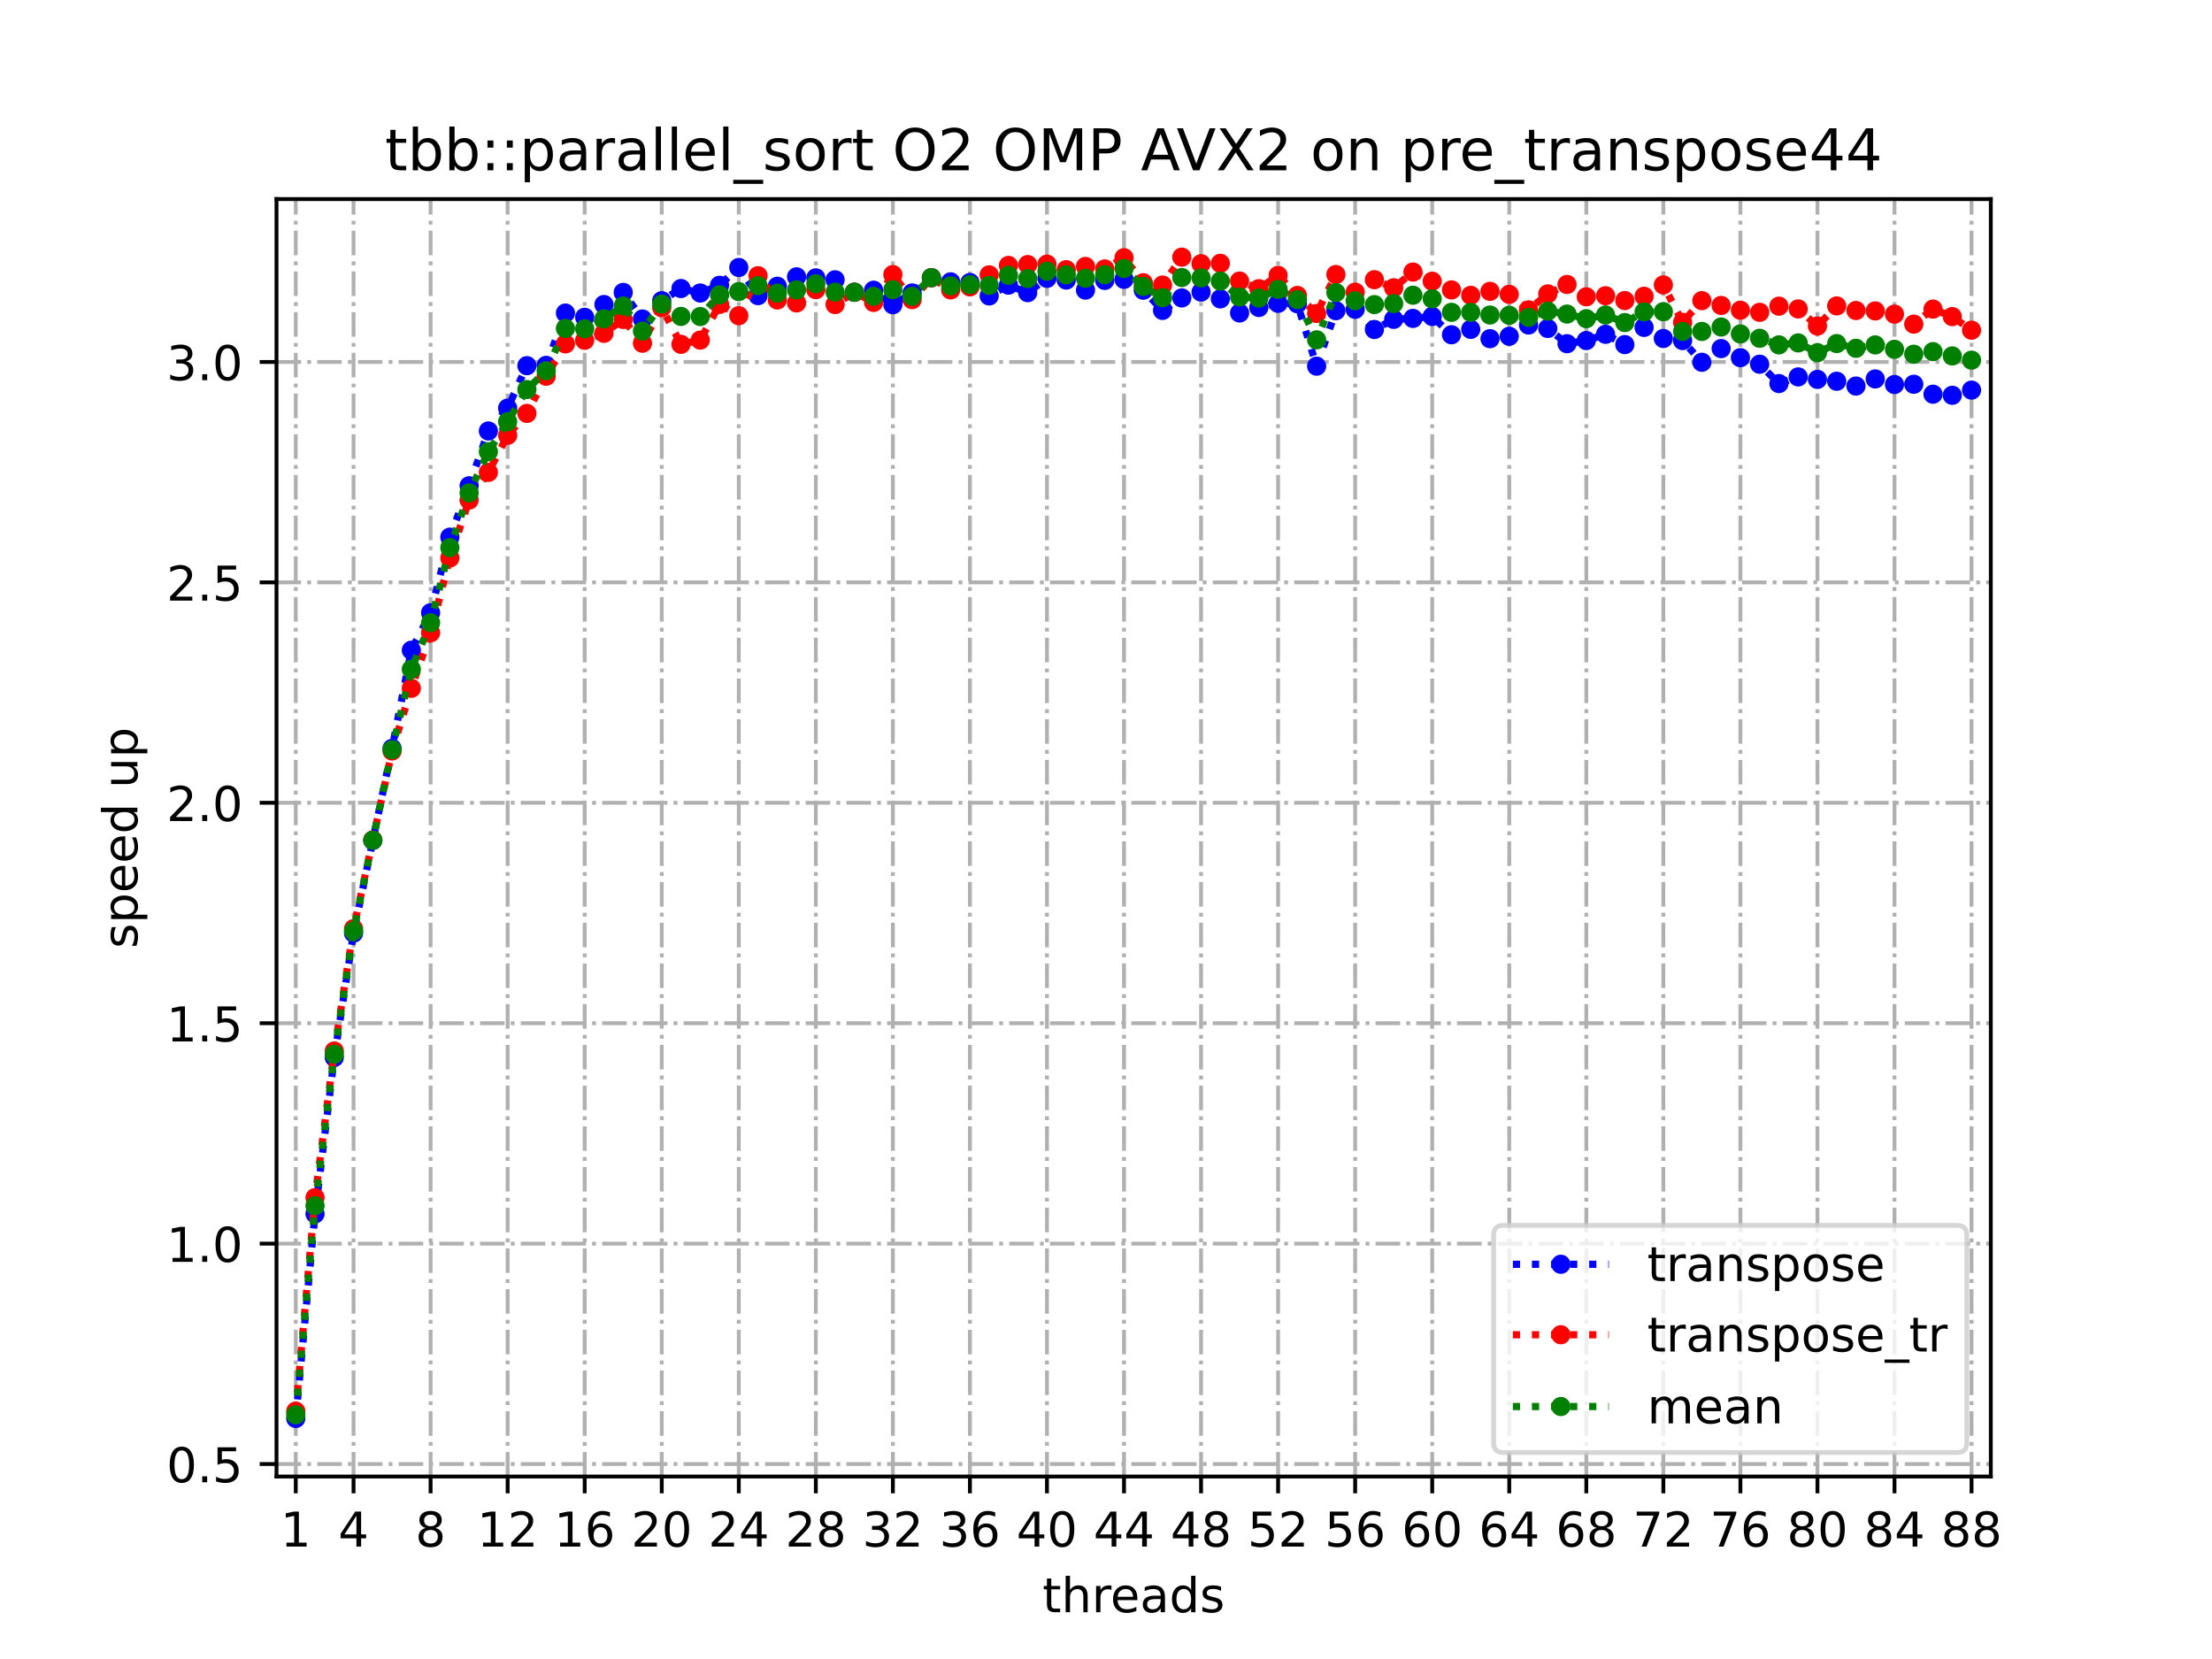 <?xml version="1.0" encoding="utf-8" standalone="no"?>
<!DOCTYPE svg PUBLIC "-//W3C//DTD SVG 1.1//EN"
  "http://www.w3.org/Graphics/SVG/1.1/DTD/svg11.dtd">
<!-- Created with matplotlib (https://matplotlib.org/) -->
<svg height="345.6pt" version="1.1" viewBox="0 0 460.8 345.6" width="460.8pt" xmlns="http://www.w3.org/2000/svg" xmlns:xlink="http://www.w3.org/1999/xlink">
 <defs>
  <style type="text/css">
*{stroke-linecap:butt;stroke-linejoin:round;}
  </style>
 </defs>
 <g id="figure_1">
  <g id="patch_1">
   <path d="M 0 345.6 
L 460.8 345.6 
L 460.8 0 
L 0 0 
z
" style="fill:#ffffff;"/>
  </g>
  <g id="axes_1">
   <g id="patch_2">
    <path d="M 57.6 307.584 
L 414.72 307.584 
L 414.72 41.472 
L 57.6 41.472 
z
" style="fill:#ffffff;"/>
   </g>
   <g id="matplotlib.axis_1">
    <g id="xtick_1">
     <g id="line2d_1">
      <path clip-path="url(#pb8170ecbe8)" d="M 61.613 307.584 
L 61.613 41.472 
" style="fill:none;stroke:#b0b0b0;stroke-dasharray:5.12,1.28,0.8,1.28;stroke-dashoffset:0;stroke-width:0.8;"/>
     </g>
     <g id="line2d_2">
      <defs>
       <path d="M 0 0 
L 0 3.5 
" id="m54b5d6ea65" style="stroke:#000000;stroke-width:0.8;"/>
      </defs>
      <g>
       <use style="stroke:#000000;stroke-width:0.8;" x="61.613" xlink:href="#m54b5d6ea65" y="307.584"/>
      </g>
     </g>
     <g id="text_1">
      <!-- 1 -->
      <defs>
       <path d="M 12.406 8.297 
L 28.516 8.297 
L 28.516 63.922 
L 10.984 60.406 
L 10.984 69.391 
L 28.422 72.906 
L 38.281 72.906 
L 38.281 8.297 
L 54.391 8.297 
L 54.391 0 
L 12.406 0 
z
" id="DejaVuSans-49"/>
      </defs>
      <g transform="translate(58.431 322.182)scale(0.1 -0.1)">
       <use xlink:href="#DejaVuSans-49"/>
      </g>
     </g>
    </g>
    <g id="xtick_2">
     <g id="line2d_3">
      <path clip-path="url(#pb8170ecbe8)" d="M 73.65 307.584 
L 73.65 41.472 
" style="fill:none;stroke:#b0b0b0;stroke-dasharray:5.12,1.28,0.8,1.28;stroke-dashoffset:0;stroke-width:0.8;"/>
     </g>
     <g id="line2d_4">
      <g>
       <use style="stroke:#000000;stroke-width:0.8;" x="73.65" xlink:href="#m54b5d6ea65" y="307.584"/>
      </g>
     </g>
     <g id="text_2">
      <!-- 4 -->
      <defs>
       <path d="M 37.797 64.312 
L 12.891 25.391 
L 37.797 25.391 
z
M 35.203 72.906 
L 47.609 72.906 
L 47.609 25.391 
L 58.016 25.391 
L 58.016 17.188 
L 47.609 17.188 
L 47.609 0 
L 37.797 0 
L 37.797 17.188 
L 4.891 17.188 
L 4.891 26.703 
z
" id="DejaVuSans-52"/>
      </defs>
      <g transform="translate(70.469 322.182)scale(0.1 -0.1)">
       <use xlink:href="#DejaVuSans-52"/>
      </g>
     </g>
    </g>
    <g id="xtick_3">
     <g id="line2d_5">
      <path clip-path="url(#pb8170ecbe8)" d="M 89.701 307.584 
L 89.701 41.472 
" style="fill:none;stroke:#b0b0b0;stroke-dasharray:5.12,1.28,0.8,1.28;stroke-dashoffset:0;stroke-width:0.8;"/>
     </g>
     <g id="line2d_6">
      <g>
       <use style="stroke:#000000;stroke-width:0.8;" x="89.701" xlink:href="#m54b5d6ea65" y="307.584"/>
      </g>
     </g>
     <g id="text_3">
      <!-- 8 -->
      <defs>
       <path d="M 31.781 34.625 
Q 24.75 34.625 20.719 30.859 
Q 16.703 27.094 16.703 20.516 
Q 16.703 13.922 20.719 10.156 
Q 24.75 6.391 31.781 6.391 
Q 38.812 6.391 42.859 10.172 
Q 46.922 13.969 46.922 20.516 
Q 46.922 27.094 42.891 30.859 
Q 38.875 34.625 31.781 34.625 
z
M 21.922 38.812 
Q 15.578 40.375 12.031 44.719 
Q 8.5 49.078 8.5 55.328 
Q 8.5 64.062 14.719 69.141 
Q 20.953 74.219 31.781 74.219 
Q 42.672 74.219 48.875 69.141 
Q 55.078 64.062 55.078 55.328 
Q 55.078 49.078 51.531 44.719 
Q 48 40.375 41.703 38.812 
Q 48.828 37.156 52.797 32.312 
Q 56.781 27.484 56.781 20.516 
Q 56.781 9.906 50.312 4.234 
Q 43.844 -1.422 31.781 -1.422 
Q 19.734 -1.422 13.25 4.234 
Q 6.781 9.906 6.781 20.516 
Q 6.781 27.484 10.781 32.312 
Q 14.797 37.156 21.922 38.812 
z
M 18.312 54.391 
Q 18.312 48.734 21.844 45.562 
Q 25.391 42.391 31.781 42.391 
Q 38.141 42.391 41.719 45.562 
Q 45.312 48.734 45.312 54.391 
Q 45.312 60.062 41.719 63.234 
Q 38.141 66.406 31.781 66.406 
Q 25.391 66.406 21.844 63.234 
Q 18.312 60.062 18.312 54.391 
z
" id="DejaVuSans-56"/>
      </defs>
      <g transform="translate(86.519 322.182)scale(0.1 -0.1)">
       <use xlink:href="#DejaVuSans-56"/>
      </g>
     </g>
    </g>
    <g id="xtick_4">
     <g id="line2d_7">
      <path clip-path="url(#pb8170ecbe8)" d="M 105.751 307.584 
L 105.751 41.472 
" style="fill:none;stroke:#b0b0b0;stroke-dasharray:5.12,1.28,0.8,1.28;stroke-dashoffset:0;stroke-width:0.8;"/>
     </g>
     <g id="line2d_8">
      <g>
       <use style="stroke:#000000;stroke-width:0.8;" x="105.751" xlink:href="#m54b5d6ea65" y="307.584"/>
      </g>
     </g>
     <g id="text_4">
      <!-- 12 -->
      <defs>
       <path d="M 19.188 8.297 
L 53.609 8.297 
L 53.609 0 
L 7.328 0 
L 7.328 8.297 
Q 12.938 14.109 22.625 23.891 
Q 32.328 33.688 34.812 36.531 
Q 39.547 41.844 41.422 45.531 
Q 43.312 49.219 43.312 52.781 
Q 43.312 58.594 39.234 62.25 
Q 35.156 65.922 28.609 65.922 
Q 23.969 65.922 18.812 64.312 
Q 13.672 62.703 7.812 59.422 
L 7.812 69.391 
Q 13.766 71.781 18.938 73 
Q 24.125 74.219 28.422 74.219 
Q 39.75 74.219 46.484 68.547 
Q 53.219 62.891 53.219 53.422 
Q 53.219 48.922 51.531 44.891 
Q 49.859 40.875 45.406 35.406 
Q 44.188 33.984 37.641 27.219 
Q 31.109 20.453 19.188 8.297 
z
" id="DejaVuSans-50"/>
      </defs>
      <g transform="translate(99.389 322.182)scale(0.1 -0.1)">
       <use xlink:href="#DejaVuSans-49"/>
       <use x="63.623" xlink:href="#DejaVuSans-50"/>
      </g>
     </g>
    </g>
    <g id="xtick_5">
     <g id="line2d_9">
      <path clip-path="url(#pb8170ecbe8)" d="M 121.801 307.584 
L 121.801 41.472 
" style="fill:none;stroke:#b0b0b0;stroke-dasharray:5.12,1.28,0.8,1.28;stroke-dashoffset:0;stroke-width:0.8;"/>
     </g>
     <g id="line2d_10">
      <g>
       <use style="stroke:#000000;stroke-width:0.8;" x="121.801" xlink:href="#m54b5d6ea65" y="307.584"/>
      </g>
     </g>
     <g id="text_5">
      <!-- 16 -->
      <defs>
       <path d="M 33.016 40.375 
Q 26.375 40.375 22.484 35.828 
Q 18.609 31.297 18.609 23.391 
Q 18.609 15.531 22.484 10.953 
Q 26.375 6.391 33.016 6.391 
Q 39.656 6.391 43.531 10.953 
Q 47.406 15.531 47.406 23.391 
Q 47.406 31.297 43.531 35.828 
Q 39.656 40.375 33.016 40.375 
z
M 52.594 71.297 
L 52.594 62.312 
Q 48.875 64.062 45.094 64.984 
Q 41.312 65.922 37.594 65.922 
Q 27.828 65.922 22.672 59.328 
Q 17.531 52.734 16.797 39.406 
Q 19.672 43.656 24.016 45.922 
Q 28.375 48.188 33.594 48.188 
Q 44.578 48.188 50.953 41.516 
Q 57.328 34.859 57.328 23.391 
Q 57.328 12.156 50.688 5.359 
Q 44.047 -1.422 33.016 -1.422 
Q 20.359 -1.422 13.672 8.266 
Q 6.984 17.969 6.984 36.375 
Q 6.984 53.656 15.188 63.938 
Q 23.391 74.219 37.203 74.219 
Q 40.922 74.219 44.703 73.484 
Q 48.484 72.75 52.594 71.297 
z
" id="DejaVuSans-54"/>
      </defs>
      <g transform="translate(115.439 322.182)scale(0.1 -0.1)">
       <use xlink:href="#DejaVuSans-49"/>
       <use x="63.623" xlink:href="#DejaVuSans-54"/>
      </g>
     </g>
    </g>
    <g id="xtick_6">
     <g id="line2d_11">
      <path clip-path="url(#pb8170ecbe8)" d="M 137.852 307.584 
L 137.852 41.472 
" style="fill:none;stroke:#b0b0b0;stroke-dasharray:5.12,1.28,0.8,1.28;stroke-dashoffset:0;stroke-width:0.8;"/>
     </g>
     <g id="line2d_12">
      <g>
       <use style="stroke:#000000;stroke-width:0.8;" x="137.852" xlink:href="#m54b5d6ea65" y="307.584"/>
      </g>
     </g>
     <g id="text_6">
      <!-- 20 -->
      <defs>
       <path d="M 31.781 66.406 
Q 24.172 66.406 20.328 58.906 
Q 16.5 51.422 16.5 36.375 
Q 16.5 21.391 20.328 13.891 
Q 24.172 6.391 31.781 6.391 
Q 39.453 6.391 43.281 13.891 
Q 47.125 21.391 47.125 36.375 
Q 47.125 51.422 43.281 58.906 
Q 39.453 66.406 31.781 66.406 
z
M 31.781 74.219 
Q 44.047 74.219 50.516 64.516 
Q 56.984 54.828 56.984 36.375 
Q 56.984 17.969 50.516 8.266 
Q 44.047 -1.422 31.781 -1.422 
Q 19.531 -1.422 13.062 8.266 
Q 6.594 17.969 6.594 36.375 
Q 6.594 54.828 13.062 64.516 
Q 19.531 74.219 31.781 74.219 
z
" id="DejaVuSans-48"/>
      </defs>
      <g transform="translate(131.489 322.182)scale(0.1 -0.1)">
       <use xlink:href="#DejaVuSans-50"/>
       <use x="63.623" xlink:href="#DejaVuSans-48"/>
      </g>
     </g>
    </g>
    <g id="xtick_7">
     <g id="line2d_13">
      <path clip-path="url(#pb8170ecbe8)" d="M 153.902 307.584 
L 153.902 41.472 
" style="fill:none;stroke:#b0b0b0;stroke-dasharray:5.12,1.28,0.8,1.28;stroke-dashoffset:0;stroke-width:0.8;"/>
     </g>
     <g id="line2d_14">
      <g>
       <use style="stroke:#000000;stroke-width:0.8;" x="153.902" xlink:href="#m54b5d6ea65" y="307.584"/>
      </g>
     </g>
     <g id="text_7">
      <!-- 24 -->
      <g transform="translate(147.54 322.182)scale(0.1 -0.1)">
       <use xlink:href="#DejaVuSans-50"/>
       <use x="63.623" xlink:href="#DejaVuSans-52"/>
      </g>
     </g>
    </g>
    <g id="xtick_8">
     <g id="line2d_15">
      <path clip-path="url(#pb8170ecbe8)" d="M 169.952 307.584 
L 169.952 41.472 
" style="fill:none;stroke:#b0b0b0;stroke-dasharray:5.12,1.28,0.8,1.28;stroke-dashoffset:0;stroke-width:0.8;"/>
     </g>
     <g id="line2d_16">
      <g>
       <use style="stroke:#000000;stroke-width:0.8;" x="169.952" xlink:href="#m54b5d6ea65" y="307.584"/>
      </g>
     </g>
     <g id="text_8">
      <!-- 28 -->
      <g transform="translate(163.59 322.182)scale(0.1 -0.1)">
       <use xlink:href="#DejaVuSans-50"/>
       <use x="63.623" xlink:href="#DejaVuSans-56"/>
      </g>
     </g>
    </g>
    <g id="xtick_9">
     <g id="line2d_17">
      <path clip-path="url(#pb8170ecbe8)" d="M 186.003 307.584 
L 186.003 41.472 
" style="fill:none;stroke:#b0b0b0;stroke-dasharray:5.12,1.28,0.8,1.28;stroke-dashoffset:0;stroke-width:0.8;"/>
     </g>
     <g id="line2d_18">
      <g>
       <use style="stroke:#000000;stroke-width:0.8;" x="186.003" xlink:href="#m54b5d6ea65" y="307.584"/>
      </g>
     </g>
     <g id="text_9">
      <!-- 32 -->
      <defs>
       <path d="M 40.578 39.312 
Q 47.656 37.797 51.625 33 
Q 55.609 28.219 55.609 21.188 
Q 55.609 10.406 48.188 4.484 
Q 40.766 -1.422 27.094 -1.422 
Q 22.516 -1.422 17.656 -0.516 
Q 12.797 0.391 7.625 2.203 
L 7.625 11.719 
Q 11.719 9.328 16.594 8.109 
Q 21.484 6.891 26.812 6.891 
Q 36.078 6.891 40.938 10.547 
Q 45.797 14.203 45.797 21.188 
Q 45.797 27.641 41.281 31.266 
Q 36.766 34.906 28.719 34.906 
L 20.219 34.906 
L 20.219 43.016 
L 29.109 43.016 
Q 36.375 43.016 40.234 45.922 
Q 44.094 48.828 44.094 54.297 
Q 44.094 59.906 40.109 62.906 
Q 36.141 65.922 28.719 65.922 
Q 24.656 65.922 20.016 65.031 
Q 15.375 64.156 9.812 62.312 
L 9.812 71.094 
Q 15.438 72.656 20.344 73.438 
Q 25.25 74.219 29.594 74.219 
Q 40.828 74.219 47.359 69.109 
Q 53.906 64.016 53.906 55.328 
Q 53.906 49.266 50.438 45.094 
Q 46.969 40.922 40.578 39.312 
z
" id="DejaVuSans-51"/>
      </defs>
      <g transform="translate(179.64 322.182)scale(0.1 -0.1)">
       <use xlink:href="#DejaVuSans-51"/>
       <use x="63.623" xlink:href="#DejaVuSans-50"/>
      </g>
     </g>
    </g>
    <g id="xtick_10">
     <g id="line2d_19">
      <path clip-path="url(#pb8170ecbe8)" d="M 202.053 307.584 
L 202.053 41.472 
" style="fill:none;stroke:#b0b0b0;stroke-dasharray:5.12,1.28,0.8,1.28;stroke-dashoffset:0;stroke-width:0.8;"/>
     </g>
     <g id="line2d_20">
      <g>
       <use style="stroke:#000000;stroke-width:0.8;" x="202.053" xlink:href="#m54b5d6ea65" y="307.584"/>
      </g>
     </g>
     <g id="text_10">
      <!-- 36 -->
      <g transform="translate(195.691 322.182)scale(0.1 -0.1)">
       <use xlink:href="#DejaVuSans-51"/>
       <use x="63.623" xlink:href="#DejaVuSans-54"/>
      </g>
     </g>
    </g>
    <g id="xtick_11">
     <g id="line2d_21">
      <path clip-path="url(#pb8170ecbe8)" d="M 218.103 307.584 
L 218.103 41.472 
" style="fill:none;stroke:#b0b0b0;stroke-dasharray:5.12,1.28,0.8,1.28;stroke-dashoffset:0;stroke-width:0.8;"/>
     </g>
     <g id="line2d_22">
      <g>
       <use style="stroke:#000000;stroke-width:0.8;" x="218.103" xlink:href="#m54b5d6ea65" y="307.584"/>
      </g>
     </g>
     <g id="text_11">
      <!-- 40 -->
      <g transform="translate(211.741 322.182)scale(0.1 -0.1)">
       <use xlink:href="#DejaVuSans-52"/>
       <use x="63.623" xlink:href="#DejaVuSans-48"/>
      </g>
     </g>
    </g>
    <g id="xtick_12">
     <g id="line2d_23">
      <path clip-path="url(#pb8170ecbe8)" d="M 234.154 307.584 
L 234.154 41.472 
" style="fill:none;stroke:#b0b0b0;stroke-dasharray:5.12,1.28,0.8,1.28;stroke-dashoffset:0;stroke-width:0.8;"/>
     </g>
     <g id="line2d_24">
      <g>
       <use style="stroke:#000000;stroke-width:0.8;" x="234.154" xlink:href="#m54b5d6ea65" y="307.584"/>
      </g>
     </g>
     <g id="text_12">
      <!-- 44 -->
      <g transform="translate(227.791 322.182)scale(0.1 -0.1)">
       <use xlink:href="#DejaVuSans-52"/>
       <use x="63.623" xlink:href="#DejaVuSans-52"/>
      </g>
     </g>
    </g>
    <g id="xtick_13">
     <g id="line2d_25">
      <path clip-path="url(#pb8170ecbe8)" d="M 250.204 307.584 
L 250.204 41.472 
" style="fill:none;stroke:#b0b0b0;stroke-dasharray:5.12,1.28,0.8,1.28;stroke-dashoffset:0;stroke-width:0.8;"/>
     </g>
     <g id="line2d_26">
      <g>
       <use style="stroke:#000000;stroke-width:0.8;" x="250.204" xlink:href="#m54b5d6ea65" y="307.584"/>
      </g>
     </g>
     <g id="text_13">
      <!-- 48 -->
      <g transform="translate(243.842 322.182)scale(0.1 -0.1)">
       <use xlink:href="#DejaVuSans-52"/>
       <use x="63.623" xlink:href="#DejaVuSans-56"/>
      </g>
     </g>
    </g>
    <g id="xtick_14">
     <g id="line2d_27">
      <path clip-path="url(#pb8170ecbe8)" d="M 266.254 307.584 
L 266.254 41.472 
" style="fill:none;stroke:#b0b0b0;stroke-dasharray:5.12,1.28,0.8,1.28;stroke-dashoffset:0;stroke-width:0.8;"/>
     </g>
     <g id="line2d_28">
      <g>
       <use style="stroke:#000000;stroke-width:0.8;" x="266.254" xlink:href="#m54b5d6ea65" y="307.584"/>
      </g>
     </g>
     <g id="text_14">
      <!-- 52 -->
      <defs>
       <path d="M 10.797 72.906 
L 49.516 72.906 
L 49.516 64.594 
L 19.828 64.594 
L 19.828 46.734 
Q 21.969 47.469 24.109 47.828 
Q 26.266 48.188 28.422 48.188 
Q 40.625 48.188 47.75 41.5 
Q 54.891 34.812 54.891 23.391 
Q 54.891 11.625 47.562 5.094 
Q 40.234 -1.422 26.906 -1.422 
Q 22.312 -1.422 17.547 -0.641 
Q 12.797 0.141 7.719 1.703 
L 7.719 11.625 
Q 12.109 9.234 16.797 8.062 
Q 21.484 6.891 26.703 6.891 
Q 35.156 6.891 40.078 11.328 
Q 45.016 15.766 45.016 23.391 
Q 45.016 31 40.078 35.438 
Q 35.156 39.891 26.703 39.891 
Q 22.75 39.891 18.812 39.016 
Q 14.891 38.141 10.797 36.281 
z
" id="DejaVuSans-53"/>
      </defs>
      <g transform="translate(259.892 322.182)scale(0.1 -0.1)">
       <use xlink:href="#DejaVuSans-53"/>
       <use x="63.623" xlink:href="#DejaVuSans-50"/>
      </g>
     </g>
    </g>
    <g id="xtick_15">
     <g id="line2d_29">
      <path clip-path="url(#pb8170ecbe8)" d="M 282.305 307.584 
L 282.305 41.472 
" style="fill:none;stroke:#b0b0b0;stroke-dasharray:5.12,1.28,0.8,1.28;stroke-dashoffset:0;stroke-width:0.8;"/>
     </g>
     <g id="line2d_30">
      <g>
       <use style="stroke:#000000;stroke-width:0.8;" x="282.305" xlink:href="#m54b5d6ea65" y="307.584"/>
      </g>
     </g>
     <g id="text_15">
      <!-- 56 -->
      <g transform="translate(275.942 322.182)scale(0.1 -0.1)">
       <use xlink:href="#DejaVuSans-53"/>
       <use x="63.623" xlink:href="#DejaVuSans-54"/>
      </g>
     </g>
    </g>
    <g id="xtick_16">
     <g id="line2d_31">
      <path clip-path="url(#pb8170ecbe8)" d="M 298.355 307.584 
L 298.355 41.472 
" style="fill:none;stroke:#b0b0b0;stroke-dasharray:5.12,1.28,0.8,1.28;stroke-dashoffset:0;stroke-width:0.8;"/>
     </g>
     <g id="line2d_32">
      <g>
       <use style="stroke:#000000;stroke-width:0.8;" x="298.355" xlink:href="#m54b5d6ea65" y="307.584"/>
      </g>
     </g>
     <g id="text_16">
      <!-- 60 -->
      <g transform="translate(291.993 322.182)scale(0.1 -0.1)">
       <use xlink:href="#DejaVuSans-54"/>
       <use x="63.623" xlink:href="#DejaVuSans-48"/>
      </g>
     </g>
    </g>
    <g id="xtick_17">
     <g id="line2d_33">
      <path clip-path="url(#pb8170ecbe8)" d="M 314.405 307.584 
L 314.405 41.472 
" style="fill:none;stroke:#b0b0b0;stroke-dasharray:5.12,1.28,0.8,1.28;stroke-dashoffset:0;stroke-width:0.8;"/>
     </g>
     <g id="line2d_34">
      <g>
       <use style="stroke:#000000;stroke-width:0.8;" x="314.405" xlink:href="#m54b5d6ea65" y="307.584"/>
      </g>
     </g>
     <g id="text_17">
      <!-- 64 -->
      <g transform="translate(308.043 322.182)scale(0.1 -0.1)">
       <use xlink:href="#DejaVuSans-54"/>
       <use x="63.623" xlink:href="#DejaVuSans-52"/>
      </g>
     </g>
    </g>
    <g id="xtick_18">
     <g id="line2d_35">
      <path clip-path="url(#pb8170ecbe8)" d="M 330.456 307.584 
L 330.456 41.472 
" style="fill:none;stroke:#b0b0b0;stroke-dasharray:5.12,1.28,0.8,1.28;stroke-dashoffset:0;stroke-width:0.8;"/>
     </g>
     <g id="line2d_36">
      <g>
       <use style="stroke:#000000;stroke-width:0.8;" x="330.456" xlink:href="#m54b5d6ea65" y="307.584"/>
      </g>
     </g>
     <g id="text_18">
      <!-- 68 -->
      <g transform="translate(324.093 322.182)scale(0.1 -0.1)">
       <use xlink:href="#DejaVuSans-54"/>
       <use x="63.623" xlink:href="#DejaVuSans-56"/>
      </g>
     </g>
    </g>
    <g id="xtick_19">
     <g id="line2d_37">
      <path clip-path="url(#pb8170ecbe8)" d="M 346.506 307.584 
L 346.506 41.472 
" style="fill:none;stroke:#b0b0b0;stroke-dasharray:5.12,1.28,0.8,1.28;stroke-dashoffset:0;stroke-width:0.8;"/>
     </g>
     <g id="line2d_38">
      <g>
       <use style="stroke:#000000;stroke-width:0.8;" x="346.506" xlink:href="#m54b5d6ea65" y="307.584"/>
      </g>
     </g>
     <g id="text_19">
      <!-- 72 -->
      <defs>
       <path d="M 8.203 72.906 
L 55.078 72.906 
L 55.078 68.703 
L 28.609 0 
L 18.312 0 
L 43.219 64.594 
L 8.203 64.594 
z
" id="DejaVuSans-55"/>
      </defs>
      <g transform="translate(340.144 322.182)scale(0.1 -0.1)">
       <use xlink:href="#DejaVuSans-55"/>
       <use x="63.623" xlink:href="#DejaVuSans-50"/>
      </g>
     </g>
    </g>
    <g id="xtick_20">
     <g id="line2d_39">
      <path clip-path="url(#pb8170ecbe8)" d="M 362.556 307.584 
L 362.556 41.472 
" style="fill:none;stroke:#b0b0b0;stroke-dasharray:5.12,1.28,0.8,1.28;stroke-dashoffset:0;stroke-width:0.8;"/>
     </g>
     <g id="line2d_40">
      <g>
       <use style="stroke:#000000;stroke-width:0.8;" x="362.556" xlink:href="#m54b5d6ea65" y="307.584"/>
      </g>
     </g>
     <g id="text_20">
      <!-- 76 -->
      <g transform="translate(356.194 322.182)scale(0.1 -0.1)">
       <use xlink:href="#DejaVuSans-55"/>
       <use x="63.623" xlink:href="#DejaVuSans-54"/>
      </g>
     </g>
    </g>
    <g id="xtick_21">
     <g id="line2d_41">
      <path clip-path="url(#pb8170ecbe8)" d="M 378.607 307.584 
L 378.607 41.472 
" style="fill:none;stroke:#b0b0b0;stroke-dasharray:5.12,1.28,0.8,1.28;stroke-dashoffset:0;stroke-width:0.8;"/>
     </g>
     <g id="line2d_42">
      <g>
       <use style="stroke:#000000;stroke-width:0.8;" x="378.607" xlink:href="#m54b5d6ea65" y="307.584"/>
      </g>
     </g>
     <g id="text_21">
      <!-- 80 -->
      <g transform="translate(372.244 322.182)scale(0.1 -0.1)">
       <use xlink:href="#DejaVuSans-56"/>
       <use x="63.623" xlink:href="#DejaVuSans-48"/>
      </g>
     </g>
    </g>
    <g id="xtick_22">
     <g id="line2d_43">
      <path clip-path="url(#pb8170ecbe8)" d="M 394.657 307.584 
L 394.657 41.472 
" style="fill:none;stroke:#b0b0b0;stroke-dasharray:5.12,1.28,0.8,1.28;stroke-dashoffset:0;stroke-width:0.8;"/>
     </g>
     <g id="line2d_44">
      <g>
       <use style="stroke:#000000;stroke-width:0.8;" x="394.657" xlink:href="#m54b5d6ea65" y="307.584"/>
      </g>
     </g>
     <g id="text_22">
      <!-- 84 -->
      <g transform="translate(388.295 322.182)scale(0.1 -0.1)">
       <use xlink:href="#DejaVuSans-56"/>
       <use x="63.623" xlink:href="#DejaVuSans-52"/>
      </g>
     </g>
    </g>
    <g id="xtick_23">
     <g id="line2d_45">
      <path clip-path="url(#pb8170ecbe8)" d="M 410.707 307.584 
L 410.707 41.472 
" style="fill:none;stroke:#b0b0b0;stroke-dasharray:5.12,1.28,0.8,1.28;stroke-dashoffset:0;stroke-width:0.8;"/>
     </g>
     <g id="line2d_46">
      <g>
       <use style="stroke:#000000;stroke-width:0.8;" x="410.707" xlink:href="#m54b5d6ea65" y="307.584"/>
      </g>
     </g>
     <g id="text_23">
      <!-- 88 -->
      <g transform="translate(404.345 322.182)scale(0.1 -0.1)">
       <use xlink:href="#DejaVuSans-56"/>
       <use x="63.623" xlink:href="#DejaVuSans-56"/>
      </g>
     </g>
    </g>
    <g id="text_24">
     <!-- threads -->
     <defs>
      <path d="M 18.312 70.219 
L 18.312 54.688 
L 36.812 54.688 
L 36.812 47.703 
L 18.312 47.703 
L 18.312 18.016 
Q 18.312 11.328 20.141 9.422 
Q 21.969 7.516 27.594 7.516 
L 36.812 7.516 
L 36.812 0 
L 27.594 0 
Q 17.188 0 13.234 3.875 
Q 9.281 7.766 9.281 18.016 
L 9.281 47.703 
L 2.688 47.703 
L 2.688 54.688 
L 9.281 54.688 
L 9.281 70.219 
z
" id="DejaVuSans-116"/>
      <path d="M 54.891 33.016 
L 54.891 0 
L 45.906 0 
L 45.906 32.719 
Q 45.906 40.484 42.875 44.328 
Q 39.844 48.188 33.797 48.188 
Q 26.516 48.188 22.312 43.547 
Q 18.109 38.922 18.109 30.906 
L 18.109 0 
L 9.078 0 
L 9.078 75.984 
L 18.109 75.984 
L 18.109 46.188 
Q 21.344 51.125 25.703 53.562 
Q 30.078 56 35.797 56 
Q 45.219 56 50.047 50.172 
Q 54.891 44.344 54.891 33.016 
z
" id="DejaVuSans-104"/>
      <path d="M 41.109 46.297 
Q 39.594 47.172 37.812 47.578 
Q 36.031 48 33.891 48 
Q 26.266 48 22.188 43.047 
Q 18.109 38.094 18.109 28.812 
L 18.109 0 
L 9.078 0 
L 9.078 54.688 
L 18.109 54.688 
L 18.109 46.188 
Q 20.953 51.172 25.484 53.578 
Q 30.031 56 36.531 56 
Q 37.453 56 38.578 55.875 
Q 39.703 55.766 41.062 55.516 
z
" id="DejaVuSans-114"/>
      <path d="M 56.203 29.594 
L 56.203 25.203 
L 14.891 25.203 
Q 15.484 15.922 20.484 11.062 
Q 25.484 6.203 34.422 6.203 
Q 39.594 6.203 44.453 7.469 
Q 49.312 8.734 54.109 11.281 
L 54.109 2.781 
Q 49.266 0.734 44.188 -0.344 
Q 39.109 -1.422 33.891 -1.422 
Q 20.797 -1.422 13.156 6.188 
Q 5.516 13.812 5.516 26.812 
Q 5.516 40.234 12.766 48.109 
Q 20.016 56 32.328 56 
Q 43.359 56 49.781 48.891 
Q 56.203 41.797 56.203 29.594 
z
M 47.219 32.234 
Q 47.125 39.594 43.094 43.984 
Q 39.062 48.391 32.422 48.391 
Q 24.906 48.391 20.391 44.141 
Q 15.875 39.891 15.188 32.172 
z
" id="DejaVuSans-101"/>
      <path d="M 34.281 27.484 
Q 23.391 27.484 19.188 25 
Q 14.984 22.516 14.984 16.5 
Q 14.984 11.719 18.141 8.906 
Q 21.297 6.109 26.703 6.109 
Q 34.188 6.109 38.703 11.406 
Q 43.219 16.703 43.219 25.484 
L 43.219 27.484 
z
M 52.203 31.203 
L 52.203 0 
L 43.219 0 
L 43.219 8.297 
Q 40.141 3.328 35.547 0.953 
Q 30.953 -1.422 24.312 -1.422 
Q 15.922 -1.422 10.953 3.297 
Q 6 8.016 6 15.922 
Q 6 25.141 12.172 29.828 
Q 18.359 34.516 30.609 34.516 
L 43.219 34.516 
L 43.219 35.406 
Q 43.219 41.609 39.141 45 
Q 35.062 48.391 27.688 48.391 
Q 23 48.391 18.547 47.266 
Q 14.109 46.141 10.016 43.891 
L 10.016 52.203 
Q 14.938 54.109 19.578 55.047 
Q 24.219 56 28.609 56 
Q 40.484 56 46.344 49.844 
Q 52.203 43.703 52.203 31.203 
z
" id="DejaVuSans-97"/>
      <path d="M 45.406 46.391 
L 45.406 75.984 
L 54.391 75.984 
L 54.391 0 
L 45.406 0 
L 45.406 8.203 
Q 42.578 3.328 38.25 0.953 
Q 33.938 -1.422 27.875 -1.422 
Q 17.969 -1.422 11.734 6.484 
Q 5.516 14.406 5.516 27.297 
Q 5.516 40.188 11.734 48.094 
Q 17.969 56 27.875 56 
Q 33.938 56 38.25 53.625 
Q 42.578 51.266 45.406 46.391 
z
M 14.797 27.297 
Q 14.797 17.391 18.875 11.75 
Q 22.953 6.109 30.078 6.109 
Q 37.203 6.109 41.297 11.75 
Q 45.406 17.391 45.406 27.297 
Q 45.406 37.203 41.297 42.844 
Q 37.203 48.484 30.078 48.484 
Q 22.953 48.484 18.875 42.844 
Q 14.797 37.203 14.797 27.297 
z
" id="DejaVuSans-100"/>
      <path d="M 44.281 53.078 
L 44.281 44.578 
Q 40.484 46.531 36.375 47.5 
Q 32.281 48.484 27.875 48.484 
Q 21.188 48.484 17.844 46.438 
Q 14.5 44.391 14.5 40.281 
Q 14.5 37.156 16.891 35.375 
Q 19.281 33.594 26.516 31.984 
L 29.594 31.297 
Q 39.156 29.25 43.188 25.516 
Q 47.219 21.781 47.219 15.094 
Q 47.219 7.469 41.188 3.016 
Q 35.156 -1.422 24.609 -1.422 
Q 20.219 -1.422 15.453 -0.562 
Q 10.688 0.297 5.422 2 
L 5.422 11.281 
Q 10.406 8.688 15.234 7.391 
Q 20.062 6.109 24.812 6.109 
Q 31.156 6.109 34.562 8.281 
Q 37.984 10.453 37.984 14.406 
Q 37.984 18.062 35.516 20.016 
Q 33.062 21.969 24.703 23.781 
L 21.578 24.516 
Q 13.234 26.266 9.516 29.906 
Q 5.812 33.547 5.812 39.891 
Q 5.812 47.609 11.281 51.797 
Q 16.75 56 26.812 56 
Q 31.781 56 36.172 55.266 
Q 40.578 54.547 44.281 53.078 
z
" id="DejaVuSans-115"/>
     </defs>
     <g transform="translate(217.169 335.861)scale(0.1 -0.1)">
      <use xlink:href="#DejaVuSans-116"/>
      <use x="39.209" xlink:href="#DejaVuSans-104"/>
      <use x="102.588" xlink:href="#DejaVuSans-114"/>
      <use x="141.451" xlink:href="#DejaVuSans-101"/>
      <use x="202.975" xlink:href="#DejaVuSans-97"/>
      <use x="264.254" xlink:href="#DejaVuSans-100"/>
      <use x="327.73" xlink:href="#DejaVuSans-115"/>
     </g>
    </g>
   </g>
   <g id="matplotlib.axis_2">
    <g id="ytick_1">
     <g id="line2d_47">
      <path clip-path="url(#pb8170ecbe8)" d="M 57.6 304.987 
L 414.72 304.987 
" style="fill:none;stroke:#b0b0b0;stroke-dasharray:5.12,1.28,0.8,1.28;stroke-dashoffset:0;stroke-width:0.8;"/>
     </g>
     <g id="line2d_48">
      <defs>
       <path d="M 0 0 
L -3.5 0 
" id="m9d98e1abe5" style="stroke:#000000;stroke-width:0.8;"/>
      </defs>
      <g>
       <use style="stroke:#000000;stroke-width:0.8;" x="57.6" xlink:href="#m9d98e1abe5" y="304.987"/>
      </g>
     </g>
     <g id="text_25">
      <!-- 0.5 -->
      <defs>
       <path d="M 10.688 12.406 
L 21 12.406 
L 21 0 
L 10.688 0 
z
" id="DejaVuSans-46"/>
      </defs>
      <g transform="translate(34.697 308.786)scale(0.1 -0.1)">
       <use xlink:href="#DejaVuSans-48"/>
       <use x="63.623" xlink:href="#DejaVuSans-46"/>
       <use x="95.41" xlink:href="#DejaVuSans-53"/>
      </g>
     </g>
    </g>
    <g id="ytick_2">
     <g id="line2d_49">
      <path clip-path="url(#pb8170ecbe8)" d="M 57.6 259.07 
L 414.72 259.07 
" style="fill:none;stroke:#b0b0b0;stroke-dasharray:5.12,1.28,0.8,1.28;stroke-dashoffset:0;stroke-width:0.8;"/>
     </g>
     <g id="line2d_50">
      <g>
       <use style="stroke:#000000;stroke-width:0.8;" x="57.6" xlink:href="#m9d98e1abe5" y="259.07"/>
      </g>
     </g>
     <g id="text_26">
      <!-- 1.0 -->
      <g transform="translate(34.697 262.869)scale(0.1 -0.1)">
       <use xlink:href="#DejaVuSans-49"/>
       <use x="63.623" xlink:href="#DejaVuSans-46"/>
       <use x="95.41" xlink:href="#DejaVuSans-48"/>
      </g>
     </g>
    </g>
    <g id="ytick_3">
     <g id="line2d_51">
      <path clip-path="url(#pb8170ecbe8)" d="M 57.6 213.153 
L 414.72 213.153 
" style="fill:none;stroke:#b0b0b0;stroke-dasharray:5.12,1.28,0.8,1.28;stroke-dashoffset:0;stroke-width:0.8;"/>
     </g>
     <g id="line2d_52">
      <g>
       <use style="stroke:#000000;stroke-width:0.8;" x="57.6" xlink:href="#m9d98e1abe5" y="213.153"/>
      </g>
     </g>
     <g id="text_27">
      <!-- 1.5 -->
      <g transform="translate(34.697 216.952)scale(0.1 -0.1)">
       <use xlink:href="#DejaVuSans-49"/>
       <use x="63.623" xlink:href="#DejaVuSans-46"/>
       <use x="95.41" xlink:href="#DejaVuSans-53"/>
      </g>
     </g>
    </g>
    <g id="ytick_4">
     <g id="line2d_53">
      <path clip-path="url(#pb8170ecbe8)" d="M 57.6 167.236 
L 414.72 167.236 
" style="fill:none;stroke:#b0b0b0;stroke-dasharray:5.12,1.28,0.8,1.28;stroke-dashoffset:0;stroke-width:0.8;"/>
     </g>
     <g id="line2d_54">
      <g>
       <use style="stroke:#000000;stroke-width:0.8;" x="57.6" xlink:href="#m9d98e1abe5" y="167.236"/>
      </g>
     </g>
     <g id="text_28">
      <!-- 2.0 -->
      <g transform="translate(34.697 171.035)scale(0.1 -0.1)">
       <use xlink:href="#DejaVuSans-50"/>
       <use x="63.623" xlink:href="#DejaVuSans-46"/>
       <use x="95.41" xlink:href="#DejaVuSans-48"/>
      </g>
     </g>
    </g>
    <g id="ytick_5">
     <g id="line2d_55">
      <path clip-path="url(#pb8170ecbe8)" d="M 57.6 121.319 
L 414.72 121.319 
" style="fill:none;stroke:#b0b0b0;stroke-dasharray:5.12,1.28,0.8,1.28;stroke-dashoffset:0;stroke-width:0.8;"/>
     </g>
     <g id="line2d_56">
      <g>
       <use style="stroke:#000000;stroke-width:0.8;" x="57.6" xlink:href="#m9d98e1abe5" y="121.319"/>
      </g>
     </g>
     <g id="text_29">
      <!-- 2.5 -->
      <g transform="translate(34.697 125.118)scale(0.1 -0.1)">
       <use xlink:href="#DejaVuSans-50"/>
       <use x="63.623" xlink:href="#DejaVuSans-46"/>
       <use x="95.41" xlink:href="#DejaVuSans-53"/>
      </g>
     </g>
    </g>
    <g id="ytick_6">
     <g id="line2d_57">
      <path clip-path="url(#pb8170ecbe8)" d="M 57.6 75.402 
L 414.72 75.402 
" style="fill:none;stroke:#b0b0b0;stroke-dasharray:5.12,1.28,0.8,1.28;stroke-dashoffset:0;stroke-width:0.8;"/>
     </g>
     <g id="line2d_58">
      <g>
       <use style="stroke:#000000;stroke-width:0.8;" x="57.6" xlink:href="#m9d98e1abe5" y="75.402"/>
      </g>
     </g>
     <g id="text_30">
      <!-- 3.0 -->
      <g transform="translate(34.697 79.201)scale(0.1 -0.1)">
       <use xlink:href="#DejaVuSans-51"/>
       <use x="63.623" xlink:href="#DejaVuSans-46"/>
       <use x="95.41" xlink:href="#DejaVuSans-48"/>
      </g>
     </g>
    </g>
    <g id="text_31">
     <!-- speed up -->
     <defs>
      <path d="M 18.109 8.203 
L 18.109 -20.797 
L 9.078 -20.797 
L 9.078 54.688 
L 18.109 54.688 
L 18.109 46.391 
Q 20.953 51.266 25.266 53.625 
Q 29.594 56 35.594 56 
Q 45.562 56 51.781 48.094 
Q 58.016 40.188 58.016 27.297 
Q 58.016 14.406 51.781 6.484 
Q 45.562 -1.422 35.594 -1.422 
Q 29.594 -1.422 25.266 0.953 
Q 20.953 3.328 18.109 8.203 
z
M 48.688 27.297 
Q 48.688 37.203 44.609 42.844 
Q 40.531 48.484 33.406 48.484 
Q 26.266 48.484 22.188 42.844 
Q 18.109 37.203 18.109 27.297 
Q 18.109 17.391 22.188 11.75 
Q 26.266 6.109 33.406 6.109 
Q 40.531 6.109 44.609 11.75 
Q 48.688 17.391 48.688 27.297 
z
" id="DejaVuSans-112"/>
      <path id="DejaVuSans-32"/>
      <path d="M 8.5 21.578 
L 8.5 54.688 
L 17.484 54.688 
L 17.484 21.922 
Q 17.484 14.156 20.5 10.266 
Q 23.531 6.391 29.594 6.391 
Q 36.859 6.391 41.078 11.031 
Q 45.312 15.672 45.312 23.688 
L 45.312 54.688 
L 54.297 54.688 
L 54.297 0 
L 45.312 0 
L 45.312 8.406 
Q 42.047 3.422 37.719 1 
Q 33.406 -1.422 27.688 -1.422 
Q 18.266 -1.422 13.375 4.438 
Q 8.5 10.297 8.5 21.578 
z
M 31.109 56 
z
" id="DejaVuSans-117"/>
     </defs>
     <g transform="translate(28.617 197.566)rotate(-90)scale(0.1 -0.1)">
      <use xlink:href="#DejaVuSans-115"/>
      <use x="52.1" xlink:href="#DejaVuSans-112"/>
      <use x="115.576" xlink:href="#DejaVuSans-101"/>
      <use x="177.1" xlink:href="#DejaVuSans-101"/>
      <use x="238.623" xlink:href="#DejaVuSans-100"/>
      <use x="302.1" xlink:href="#DejaVuSans-32"/>
      <use x="333.887" xlink:href="#DejaVuSans-117"/>
      <use x="397.266" xlink:href="#DejaVuSans-112"/>
     </g>
    </g>
   </g>
   <g id="line2d_59">
    <path clip-path="url(#pb8170ecbe8)" d="M 61.613 295.488 
L 65.625 252.862 
L 69.638 220.285 
L 73.65 194.389 
L 77.663 175.089 
L 81.676 155.9 
L 85.688 135.454 
L 89.701 127.654 
L 93.713 111.905 
L 97.726 101.194 
L 101.738 89.778 
L 105.751 85.018 
L 109.764 76.175 
L 113.776 76.113 
L 117.789 65.219 
L 121.801 66.1 
L 125.814 63.436 
L 129.827 60.917 
L 133.839 66.457 
L 137.852 62.642 
L 141.864 60.106 
L 145.877 61.035 
L 149.889 59.431 
L 153.902 55.723 
L 157.915 61.586 
L 161.927 59.632 
L 165.94 57.671 
L 169.952 57.886 
L 173.965 58.283 
L 177.978 60.869 
L 181.99 60.458 
L 186.003 63.473 
L 190.015 61.031 
L 194.028 57.835 
L 198.04 58.713 
L 202.053 58.858 
L 206.066 61.651 
L 210.078 59.397 
L 214.091 60.961 
L 218.103 57.986 
L 222.116 58.34 
L 226.129 60.436 
L 230.141 58.417 
L 234.154 58.193 
L 238.166 60.455 
L 242.179 64.663 
L 246.191 62.065 
L 250.204 60.843 
L 254.217 62.26 
L 258.229 65.198 
L 262.242 64.053 
L 266.254 63.193 
L 270.267 63.277 
L 274.28 76.283 
L 278.292 64.721 
L 282.305 64.441 
L 286.317 68.643 
L 290.33 66.528 
L 294.342 66.332 
L 298.355 65.922 
L 302.368 69.735 
L 306.38 68.614 
L 310.393 70.552 
L 314.405 70.051 
L 318.418 67.704 
L 322.431 68.427 
L 326.443 71.6 
L 330.456 70.944 
L 334.468 69.639 
L 338.481 71.788 
L 342.493 68.206 
L 346.506 70.512 
L 350.519 70.948 
L 354.531 75.466 
L 358.544 72.617 
L 362.556 74.512 
L 366.569 75.874 
L 370.582 79.905 
L 374.594 78.516 
L 378.607 79.034 
L 382.619 79.42 
L 386.632 80.423 
L 390.644 78.937 
L 394.657 80.102 
L 398.67 80.047 
L 402.682 82.119 
L 406.695 82.347 
L 410.707 81.268 
" style="fill:none;stroke:#0000ff;stroke-dasharray:1.5,2.475;stroke-dashoffset:0;stroke-width:1.5;"/>
    <defs>
     <path d="M 0 1.5 
C 0.398 1.5 0.779 1.342 1.061 1.061 
C 1.342 0.779 1.5 0.398 1.5 0 
C 1.5 -0.398 1.342 -0.779 1.061 -1.061 
C 0.779 -1.342 0.398 -1.5 0 -1.5 
C -0.398 -1.5 -0.779 -1.342 -1.061 -1.061 
C -1.342 -0.779 -1.5 -0.398 -1.5 0 
C -1.5 0.398 -1.342 0.779 -1.061 1.061 
C -0.779 1.342 -0.398 1.5 0 1.5 
z
" id="m1103309d15" style="stroke:#0000ff;"/>
    </defs>
    <g clip-path="url(#pb8170ecbe8)">
     <use style="fill:#0000ff;stroke:#0000ff;" x="61.613" xlink:href="#m1103309d15" y="295.488"/>
     <use style="fill:#0000ff;stroke:#0000ff;" x="65.625" xlink:href="#m1103309d15" y="252.862"/>
     <use style="fill:#0000ff;stroke:#0000ff;" x="69.638" xlink:href="#m1103309d15" y="220.285"/>
     <use style="fill:#0000ff;stroke:#0000ff;" x="73.65" xlink:href="#m1103309d15" y="194.389"/>
     <use style="fill:#0000ff;stroke:#0000ff;" x="77.663" xlink:href="#m1103309d15" y="175.089"/>
     <use style="fill:#0000ff;stroke:#0000ff;" x="81.676" xlink:href="#m1103309d15" y="155.9"/>
     <use style="fill:#0000ff;stroke:#0000ff;" x="85.688" xlink:href="#m1103309d15" y="135.454"/>
     <use style="fill:#0000ff;stroke:#0000ff;" x="89.701" xlink:href="#m1103309d15" y="127.654"/>
     <use style="fill:#0000ff;stroke:#0000ff;" x="93.713" xlink:href="#m1103309d15" y="111.905"/>
     <use style="fill:#0000ff;stroke:#0000ff;" x="97.726" xlink:href="#m1103309d15" y="101.194"/>
     <use style="fill:#0000ff;stroke:#0000ff;" x="101.738" xlink:href="#m1103309d15" y="89.778"/>
     <use style="fill:#0000ff;stroke:#0000ff;" x="105.751" xlink:href="#m1103309d15" y="85.018"/>
     <use style="fill:#0000ff;stroke:#0000ff;" x="109.764" xlink:href="#m1103309d15" y="76.175"/>
     <use style="fill:#0000ff;stroke:#0000ff;" x="113.776" xlink:href="#m1103309d15" y="76.113"/>
     <use style="fill:#0000ff;stroke:#0000ff;" x="117.789" xlink:href="#m1103309d15" y="65.219"/>
     <use style="fill:#0000ff;stroke:#0000ff;" x="121.801" xlink:href="#m1103309d15" y="66.1"/>
     <use style="fill:#0000ff;stroke:#0000ff;" x="125.814" xlink:href="#m1103309d15" y="63.436"/>
     <use style="fill:#0000ff;stroke:#0000ff;" x="129.827" xlink:href="#m1103309d15" y="60.917"/>
     <use style="fill:#0000ff;stroke:#0000ff;" x="133.839" xlink:href="#m1103309d15" y="66.457"/>
     <use style="fill:#0000ff;stroke:#0000ff;" x="137.852" xlink:href="#m1103309d15" y="62.642"/>
     <use style="fill:#0000ff;stroke:#0000ff;" x="141.864" xlink:href="#m1103309d15" y="60.106"/>
     <use style="fill:#0000ff;stroke:#0000ff;" x="145.877" xlink:href="#m1103309d15" y="61.035"/>
     <use style="fill:#0000ff;stroke:#0000ff;" x="149.889" xlink:href="#m1103309d15" y="59.431"/>
     <use style="fill:#0000ff;stroke:#0000ff;" x="153.902" xlink:href="#m1103309d15" y="55.723"/>
     <use style="fill:#0000ff;stroke:#0000ff;" x="157.915" xlink:href="#m1103309d15" y="61.586"/>
     <use style="fill:#0000ff;stroke:#0000ff;" x="161.927" xlink:href="#m1103309d15" y="59.632"/>
     <use style="fill:#0000ff;stroke:#0000ff;" x="165.94" xlink:href="#m1103309d15" y="57.671"/>
     <use style="fill:#0000ff;stroke:#0000ff;" x="169.952" xlink:href="#m1103309d15" y="57.886"/>
     <use style="fill:#0000ff;stroke:#0000ff;" x="173.965" xlink:href="#m1103309d15" y="58.283"/>
     <use style="fill:#0000ff;stroke:#0000ff;" x="177.978" xlink:href="#m1103309d15" y="60.869"/>
     <use style="fill:#0000ff;stroke:#0000ff;" x="181.99" xlink:href="#m1103309d15" y="60.458"/>
     <use style="fill:#0000ff;stroke:#0000ff;" x="186.003" xlink:href="#m1103309d15" y="63.473"/>
     <use style="fill:#0000ff;stroke:#0000ff;" x="190.015" xlink:href="#m1103309d15" y="61.031"/>
     <use style="fill:#0000ff;stroke:#0000ff;" x="194.028" xlink:href="#m1103309d15" y="57.835"/>
     <use style="fill:#0000ff;stroke:#0000ff;" x="198.04" xlink:href="#m1103309d15" y="58.713"/>
     <use style="fill:#0000ff;stroke:#0000ff;" x="202.053" xlink:href="#m1103309d15" y="58.858"/>
     <use style="fill:#0000ff;stroke:#0000ff;" x="206.066" xlink:href="#m1103309d15" y="61.651"/>
     <use style="fill:#0000ff;stroke:#0000ff;" x="210.078" xlink:href="#m1103309d15" y="59.397"/>
     <use style="fill:#0000ff;stroke:#0000ff;" x="214.091" xlink:href="#m1103309d15" y="60.961"/>
     <use style="fill:#0000ff;stroke:#0000ff;" x="218.103" xlink:href="#m1103309d15" y="57.986"/>
     <use style="fill:#0000ff;stroke:#0000ff;" x="222.116" xlink:href="#m1103309d15" y="58.34"/>
     <use style="fill:#0000ff;stroke:#0000ff;" x="226.129" xlink:href="#m1103309d15" y="60.436"/>
     <use style="fill:#0000ff;stroke:#0000ff;" x="230.141" xlink:href="#m1103309d15" y="58.417"/>
     <use style="fill:#0000ff;stroke:#0000ff;" x="234.154" xlink:href="#m1103309d15" y="58.193"/>
     <use style="fill:#0000ff;stroke:#0000ff;" x="238.166" xlink:href="#m1103309d15" y="60.455"/>
     <use style="fill:#0000ff;stroke:#0000ff;" x="242.179" xlink:href="#m1103309d15" y="64.663"/>
     <use style="fill:#0000ff;stroke:#0000ff;" x="246.191" xlink:href="#m1103309d15" y="62.065"/>
     <use style="fill:#0000ff;stroke:#0000ff;" x="250.204" xlink:href="#m1103309d15" y="60.843"/>
     <use style="fill:#0000ff;stroke:#0000ff;" x="254.217" xlink:href="#m1103309d15" y="62.26"/>
     <use style="fill:#0000ff;stroke:#0000ff;" x="258.229" xlink:href="#m1103309d15" y="65.198"/>
     <use style="fill:#0000ff;stroke:#0000ff;" x="262.242" xlink:href="#m1103309d15" y="64.053"/>
     <use style="fill:#0000ff;stroke:#0000ff;" x="266.254" xlink:href="#m1103309d15" y="63.193"/>
     <use style="fill:#0000ff;stroke:#0000ff;" x="270.267" xlink:href="#m1103309d15" y="63.277"/>
     <use style="fill:#0000ff;stroke:#0000ff;" x="274.28" xlink:href="#m1103309d15" y="76.283"/>
     <use style="fill:#0000ff;stroke:#0000ff;" x="278.292" xlink:href="#m1103309d15" y="64.721"/>
     <use style="fill:#0000ff;stroke:#0000ff;" x="282.305" xlink:href="#m1103309d15" y="64.441"/>
     <use style="fill:#0000ff;stroke:#0000ff;" x="286.317" xlink:href="#m1103309d15" y="68.643"/>
     <use style="fill:#0000ff;stroke:#0000ff;" x="290.33" xlink:href="#m1103309d15" y="66.528"/>
     <use style="fill:#0000ff;stroke:#0000ff;" x="294.342" xlink:href="#m1103309d15" y="66.332"/>
     <use style="fill:#0000ff;stroke:#0000ff;" x="298.355" xlink:href="#m1103309d15" y="65.922"/>
     <use style="fill:#0000ff;stroke:#0000ff;" x="302.368" xlink:href="#m1103309d15" y="69.735"/>
     <use style="fill:#0000ff;stroke:#0000ff;" x="306.38" xlink:href="#m1103309d15" y="68.614"/>
     <use style="fill:#0000ff;stroke:#0000ff;" x="310.393" xlink:href="#m1103309d15" y="70.552"/>
     <use style="fill:#0000ff;stroke:#0000ff;" x="314.405" xlink:href="#m1103309d15" y="70.051"/>
     <use style="fill:#0000ff;stroke:#0000ff;" x="318.418" xlink:href="#m1103309d15" y="67.704"/>
     <use style="fill:#0000ff;stroke:#0000ff;" x="322.431" xlink:href="#m1103309d15" y="68.427"/>
     <use style="fill:#0000ff;stroke:#0000ff;" x="326.443" xlink:href="#m1103309d15" y="71.6"/>
     <use style="fill:#0000ff;stroke:#0000ff;" x="330.456" xlink:href="#m1103309d15" y="70.944"/>
     <use style="fill:#0000ff;stroke:#0000ff;" x="334.468" xlink:href="#m1103309d15" y="69.639"/>
     <use style="fill:#0000ff;stroke:#0000ff;" x="338.481" xlink:href="#m1103309d15" y="71.788"/>
     <use style="fill:#0000ff;stroke:#0000ff;" x="342.493" xlink:href="#m1103309d15" y="68.206"/>
     <use style="fill:#0000ff;stroke:#0000ff;" x="346.506" xlink:href="#m1103309d15" y="70.512"/>
     <use style="fill:#0000ff;stroke:#0000ff;" x="350.519" xlink:href="#m1103309d15" y="70.948"/>
     <use style="fill:#0000ff;stroke:#0000ff;" x="354.531" xlink:href="#m1103309d15" y="75.466"/>
     <use style="fill:#0000ff;stroke:#0000ff;" x="358.544" xlink:href="#m1103309d15" y="72.617"/>
     <use style="fill:#0000ff;stroke:#0000ff;" x="362.556" xlink:href="#m1103309d15" y="74.512"/>
     <use style="fill:#0000ff;stroke:#0000ff;" x="366.569" xlink:href="#m1103309d15" y="75.874"/>
     <use style="fill:#0000ff;stroke:#0000ff;" x="370.582" xlink:href="#m1103309d15" y="79.905"/>
     <use style="fill:#0000ff;stroke:#0000ff;" x="374.594" xlink:href="#m1103309d15" y="78.516"/>
     <use style="fill:#0000ff;stroke:#0000ff;" x="378.607" xlink:href="#m1103309d15" y="79.034"/>
     <use style="fill:#0000ff;stroke:#0000ff;" x="382.619" xlink:href="#m1103309d15" y="79.42"/>
     <use style="fill:#0000ff;stroke:#0000ff;" x="386.632" xlink:href="#m1103309d15" y="80.423"/>
     <use style="fill:#0000ff;stroke:#0000ff;" x="390.644" xlink:href="#m1103309d15" y="78.937"/>
     <use style="fill:#0000ff;stroke:#0000ff;" x="394.657" xlink:href="#m1103309d15" y="80.102"/>
     <use style="fill:#0000ff;stroke:#0000ff;" x="398.67" xlink:href="#m1103309d15" y="80.047"/>
     <use style="fill:#0000ff;stroke:#0000ff;" x="402.682" xlink:href="#m1103309d15" y="82.119"/>
     <use style="fill:#0000ff;stroke:#0000ff;" x="406.695" xlink:href="#m1103309d15" y="82.347"/>
     <use style="fill:#0000ff;stroke:#0000ff;" x="410.707" xlink:href="#m1103309d15" y="81.268"/>
    </g>
   </g>
   <g id="line2d_60">
    <path clip-path="url(#pb8170ecbe8)" d="M 61.613 293.97 
L 65.625 249.496 
L 69.638 218.946 
L 73.65 193.469 
L 77.663 174.988 
L 81.676 156.447 
L 85.688 143.386 
L 89.701 131.815 
L 93.713 116.239 
L 97.726 104.167 
L 101.738 98.406 
L 105.751 90.678 
L 109.764 86.12 
L 113.776 78.373 
L 117.789 71.637 
L 121.801 70.89 
L 125.814 69.435 
L 129.827 66.546 
L 133.839 71.495 
L 137.852 64.073 
L 141.864 71.728 
L 145.877 70.848 
L 149.889 63.412 
L 153.902 65.766 
L 157.915 57.433 
L 161.927 62.489 
L 165.94 63.102 
L 169.952 60.336 
L 173.965 63.444 
L 177.978 60.884 
L 181.99 62.999 
L 186.003 57.196 
L 190.015 62.421 
L 194.028 57.859 
L 198.04 60.389 
L 202.053 59.76 
L 206.066 57.253 
L 210.078 55.297 
L 214.091 55.111 
L 218.103 55.028 
L 222.116 56.176 
L 226.129 55.506 
L 230.141 56.025 
L 234.154 53.685 
L 238.166 58.899 
L 242.179 59.381 
L 246.191 53.568 
L 250.204 54.93 
L 254.217 54.859 
L 258.229 58.552 
L 262.242 60.136 
L 266.254 57.37 
L 270.267 61.546 
L 274.28 65.313 
L 278.292 57.182 
L 282.305 60.864 
L 286.317 58.264 
L 290.33 59.954 
L 294.342 56.673 
L 298.355 58.591 
L 302.368 60.394 
L 306.38 61.529 
L 310.393 60.693 
L 314.405 61.315 
L 318.418 64.556 
L 322.431 61.223 
L 326.443 59.258 
L 330.456 61.827 
L 334.468 61.606 
L 338.481 62.608 
L 342.493 61.718 
L 346.506 59.35 
L 350.519 67.147 
L 354.531 62.626 
L 358.544 63.631 
L 362.556 64.623 
L 366.569 65.065 
L 370.582 63.782 
L 374.594 64.355 
L 378.607 67.917 
L 382.619 63.73 
L 386.632 64.683 
L 390.644 64.773 
L 394.657 65.442 
L 398.67 67.52 
L 402.682 64.389 
L 406.695 65.952 
L 410.707 68.786 
" style="fill:none;stroke:#ff0000;stroke-dasharray:1.5,2.475;stroke-dashoffset:0;stroke-width:1.5;"/>
    <defs>
     <path d="M 0 1.5 
C 0.398 1.5 0.779 1.342 1.061 1.061 
C 1.342 0.779 1.5 0.398 1.5 0 
C 1.5 -0.398 1.342 -0.779 1.061 -1.061 
C 0.779 -1.342 0.398 -1.5 0 -1.5 
C -0.398 -1.5 -0.779 -1.342 -1.061 -1.061 
C -1.342 -0.779 -1.5 -0.398 -1.5 0 
C -1.5 0.398 -1.342 0.779 -1.061 1.061 
C -0.779 1.342 -0.398 1.5 0 1.5 
z
" id="mdd7d1920da" style="stroke:#ff0000;"/>
    </defs>
    <g clip-path="url(#pb8170ecbe8)">
     <use style="fill:#ff0000;stroke:#ff0000;" x="61.613" xlink:href="#mdd7d1920da" y="293.97"/>
     <use style="fill:#ff0000;stroke:#ff0000;" x="65.625" xlink:href="#mdd7d1920da" y="249.496"/>
     <use style="fill:#ff0000;stroke:#ff0000;" x="69.638" xlink:href="#mdd7d1920da" y="218.946"/>
     <use style="fill:#ff0000;stroke:#ff0000;" x="73.65" xlink:href="#mdd7d1920da" y="193.469"/>
     <use style="fill:#ff0000;stroke:#ff0000;" x="77.663" xlink:href="#mdd7d1920da" y="174.988"/>
     <use style="fill:#ff0000;stroke:#ff0000;" x="81.676" xlink:href="#mdd7d1920da" y="156.447"/>
     <use style="fill:#ff0000;stroke:#ff0000;" x="85.688" xlink:href="#mdd7d1920da" y="143.386"/>
     <use style="fill:#ff0000;stroke:#ff0000;" x="89.701" xlink:href="#mdd7d1920da" y="131.815"/>
     <use style="fill:#ff0000;stroke:#ff0000;" x="93.713" xlink:href="#mdd7d1920da" y="116.239"/>
     <use style="fill:#ff0000;stroke:#ff0000;" x="97.726" xlink:href="#mdd7d1920da" y="104.167"/>
     <use style="fill:#ff0000;stroke:#ff0000;" x="101.738" xlink:href="#mdd7d1920da" y="98.406"/>
     <use style="fill:#ff0000;stroke:#ff0000;" x="105.751" xlink:href="#mdd7d1920da" y="90.678"/>
     <use style="fill:#ff0000;stroke:#ff0000;" x="109.764" xlink:href="#mdd7d1920da" y="86.12"/>
     <use style="fill:#ff0000;stroke:#ff0000;" x="113.776" xlink:href="#mdd7d1920da" y="78.373"/>
     <use style="fill:#ff0000;stroke:#ff0000;" x="117.789" xlink:href="#mdd7d1920da" y="71.637"/>
     <use style="fill:#ff0000;stroke:#ff0000;" x="121.801" xlink:href="#mdd7d1920da" y="70.89"/>
     <use style="fill:#ff0000;stroke:#ff0000;" x="125.814" xlink:href="#mdd7d1920da" y="69.435"/>
     <use style="fill:#ff0000;stroke:#ff0000;" x="129.827" xlink:href="#mdd7d1920da" y="66.546"/>
     <use style="fill:#ff0000;stroke:#ff0000;" x="133.839" xlink:href="#mdd7d1920da" y="71.495"/>
     <use style="fill:#ff0000;stroke:#ff0000;" x="137.852" xlink:href="#mdd7d1920da" y="64.073"/>
     <use style="fill:#ff0000;stroke:#ff0000;" x="141.864" xlink:href="#mdd7d1920da" y="71.728"/>
     <use style="fill:#ff0000;stroke:#ff0000;" x="145.877" xlink:href="#mdd7d1920da" y="70.848"/>
     <use style="fill:#ff0000;stroke:#ff0000;" x="149.889" xlink:href="#mdd7d1920da" y="63.412"/>
     <use style="fill:#ff0000;stroke:#ff0000;" x="153.902" xlink:href="#mdd7d1920da" y="65.766"/>
     <use style="fill:#ff0000;stroke:#ff0000;" x="157.915" xlink:href="#mdd7d1920da" y="57.433"/>
     <use style="fill:#ff0000;stroke:#ff0000;" x="161.927" xlink:href="#mdd7d1920da" y="62.489"/>
     <use style="fill:#ff0000;stroke:#ff0000;" x="165.94" xlink:href="#mdd7d1920da" y="63.102"/>
     <use style="fill:#ff0000;stroke:#ff0000;" x="169.952" xlink:href="#mdd7d1920da" y="60.336"/>
     <use style="fill:#ff0000;stroke:#ff0000;" x="173.965" xlink:href="#mdd7d1920da" y="63.444"/>
     <use style="fill:#ff0000;stroke:#ff0000;" x="177.978" xlink:href="#mdd7d1920da" y="60.884"/>
     <use style="fill:#ff0000;stroke:#ff0000;" x="181.99" xlink:href="#mdd7d1920da" y="62.999"/>
     <use style="fill:#ff0000;stroke:#ff0000;" x="186.003" xlink:href="#mdd7d1920da" y="57.196"/>
     <use style="fill:#ff0000;stroke:#ff0000;" x="190.015" xlink:href="#mdd7d1920da" y="62.421"/>
     <use style="fill:#ff0000;stroke:#ff0000;" x="194.028" xlink:href="#mdd7d1920da" y="57.859"/>
     <use style="fill:#ff0000;stroke:#ff0000;" x="198.04" xlink:href="#mdd7d1920da" y="60.389"/>
     <use style="fill:#ff0000;stroke:#ff0000;" x="202.053" xlink:href="#mdd7d1920da" y="59.76"/>
     <use style="fill:#ff0000;stroke:#ff0000;" x="206.066" xlink:href="#mdd7d1920da" y="57.253"/>
     <use style="fill:#ff0000;stroke:#ff0000;" x="210.078" xlink:href="#mdd7d1920da" y="55.297"/>
     <use style="fill:#ff0000;stroke:#ff0000;" x="214.091" xlink:href="#mdd7d1920da" y="55.111"/>
     <use style="fill:#ff0000;stroke:#ff0000;" x="218.103" xlink:href="#mdd7d1920da" y="55.028"/>
     <use style="fill:#ff0000;stroke:#ff0000;" x="222.116" xlink:href="#mdd7d1920da" y="56.176"/>
     <use style="fill:#ff0000;stroke:#ff0000;" x="226.129" xlink:href="#mdd7d1920da" y="55.506"/>
     <use style="fill:#ff0000;stroke:#ff0000;" x="230.141" xlink:href="#mdd7d1920da" y="56.025"/>
     <use style="fill:#ff0000;stroke:#ff0000;" x="234.154" xlink:href="#mdd7d1920da" y="53.685"/>
     <use style="fill:#ff0000;stroke:#ff0000;" x="238.166" xlink:href="#mdd7d1920da" y="58.899"/>
     <use style="fill:#ff0000;stroke:#ff0000;" x="242.179" xlink:href="#mdd7d1920da" y="59.381"/>
     <use style="fill:#ff0000;stroke:#ff0000;" x="246.191" xlink:href="#mdd7d1920da" y="53.568"/>
     <use style="fill:#ff0000;stroke:#ff0000;" x="250.204" xlink:href="#mdd7d1920da" y="54.93"/>
     <use style="fill:#ff0000;stroke:#ff0000;" x="254.217" xlink:href="#mdd7d1920da" y="54.859"/>
     <use style="fill:#ff0000;stroke:#ff0000;" x="258.229" xlink:href="#mdd7d1920da" y="58.552"/>
     <use style="fill:#ff0000;stroke:#ff0000;" x="262.242" xlink:href="#mdd7d1920da" y="60.136"/>
     <use style="fill:#ff0000;stroke:#ff0000;" x="266.254" xlink:href="#mdd7d1920da" y="57.37"/>
     <use style="fill:#ff0000;stroke:#ff0000;" x="270.267" xlink:href="#mdd7d1920da" y="61.546"/>
     <use style="fill:#ff0000;stroke:#ff0000;" x="274.28" xlink:href="#mdd7d1920da" y="65.313"/>
     <use style="fill:#ff0000;stroke:#ff0000;" x="278.292" xlink:href="#mdd7d1920da" y="57.182"/>
     <use style="fill:#ff0000;stroke:#ff0000;" x="282.305" xlink:href="#mdd7d1920da" y="60.864"/>
     <use style="fill:#ff0000;stroke:#ff0000;" x="286.317" xlink:href="#mdd7d1920da" y="58.264"/>
     <use style="fill:#ff0000;stroke:#ff0000;" x="290.33" xlink:href="#mdd7d1920da" y="59.954"/>
     <use style="fill:#ff0000;stroke:#ff0000;" x="294.342" xlink:href="#mdd7d1920da" y="56.673"/>
     <use style="fill:#ff0000;stroke:#ff0000;" x="298.355" xlink:href="#mdd7d1920da" y="58.591"/>
     <use style="fill:#ff0000;stroke:#ff0000;" x="302.368" xlink:href="#mdd7d1920da" y="60.394"/>
     <use style="fill:#ff0000;stroke:#ff0000;" x="306.38" xlink:href="#mdd7d1920da" y="61.529"/>
     <use style="fill:#ff0000;stroke:#ff0000;" x="310.393" xlink:href="#mdd7d1920da" y="60.693"/>
     <use style="fill:#ff0000;stroke:#ff0000;" x="314.405" xlink:href="#mdd7d1920da" y="61.315"/>
     <use style="fill:#ff0000;stroke:#ff0000;" x="318.418" xlink:href="#mdd7d1920da" y="64.556"/>
     <use style="fill:#ff0000;stroke:#ff0000;" x="322.431" xlink:href="#mdd7d1920da" y="61.223"/>
     <use style="fill:#ff0000;stroke:#ff0000;" x="326.443" xlink:href="#mdd7d1920da" y="59.258"/>
     <use style="fill:#ff0000;stroke:#ff0000;" x="330.456" xlink:href="#mdd7d1920da" y="61.827"/>
     <use style="fill:#ff0000;stroke:#ff0000;" x="334.468" xlink:href="#mdd7d1920da" y="61.606"/>
     <use style="fill:#ff0000;stroke:#ff0000;" x="338.481" xlink:href="#mdd7d1920da" y="62.608"/>
     <use style="fill:#ff0000;stroke:#ff0000;" x="342.493" xlink:href="#mdd7d1920da" y="61.718"/>
     <use style="fill:#ff0000;stroke:#ff0000;" x="346.506" xlink:href="#mdd7d1920da" y="59.35"/>
     <use style="fill:#ff0000;stroke:#ff0000;" x="350.519" xlink:href="#mdd7d1920da" y="67.147"/>
     <use style="fill:#ff0000;stroke:#ff0000;" x="354.531" xlink:href="#mdd7d1920da" y="62.626"/>
     <use style="fill:#ff0000;stroke:#ff0000;" x="358.544" xlink:href="#mdd7d1920da" y="63.631"/>
     <use style="fill:#ff0000;stroke:#ff0000;" x="362.556" xlink:href="#mdd7d1920da" y="64.623"/>
     <use style="fill:#ff0000;stroke:#ff0000;" x="366.569" xlink:href="#mdd7d1920da" y="65.065"/>
     <use style="fill:#ff0000;stroke:#ff0000;" x="370.582" xlink:href="#mdd7d1920da" y="63.782"/>
     <use style="fill:#ff0000;stroke:#ff0000;" x="374.594" xlink:href="#mdd7d1920da" y="64.355"/>
     <use style="fill:#ff0000;stroke:#ff0000;" x="378.607" xlink:href="#mdd7d1920da" y="67.917"/>
     <use style="fill:#ff0000;stroke:#ff0000;" x="382.619" xlink:href="#mdd7d1920da" y="63.73"/>
     <use style="fill:#ff0000;stroke:#ff0000;" x="386.632" xlink:href="#mdd7d1920da" y="64.683"/>
     <use style="fill:#ff0000;stroke:#ff0000;" x="390.644" xlink:href="#mdd7d1920da" y="64.773"/>
     <use style="fill:#ff0000;stroke:#ff0000;" x="394.657" xlink:href="#mdd7d1920da" y="65.442"/>
     <use style="fill:#ff0000;stroke:#ff0000;" x="398.67" xlink:href="#mdd7d1920da" y="67.52"/>
     <use style="fill:#ff0000;stroke:#ff0000;" x="402.682" xlink:href="#mdd7d1920da" y="64.389"/>
     <use style="fill:#ff0000;stroke:#ff0000;" x="406.695" xlink:href="#mdd7d1920da" y="65.952"/>
     <use style="fill:#ff0000;stroke:#ff0000;" x="410.707" xlink:href="#mdd7d1920da" y="68.786"/>
    </g>
   </g>
   <g id="line2d_61">
    <path clip-path="url(#pb8170ecbe8)" d="M 61.613 294.729 
L 65.625 251.179 
L 69.638 219.615 
L 73.65 193.929 
L 77.663 175.038 
L 81.676 156.174 
L 85.688 139.42 
L 89.701 129.735 
L 93.713 114.072 
L 97.726 102.68 
L 101.738 94.092 
L 105.751 87.848 
L 109.764 81.147 
L 113.776 77.243 
L 117.789 68.428 
L 121.801 68.495 
L 125.814 66.435 
L 129.827 63.731 
L 133.839 68.976 
L 137.852 63.358 
L 141.864 65.917 
L 145.877 65.941 
L 149.889 61.421 
L 153.902 60.744 
L 157.915 59.51 
L 161.927 61.06 
L 165.94 60.386 
L 169.952 59.111 
L 173.965 60.863 
L 177.978 60.876 
L 181.99 61.728 
L 186.003 60.335 
L 190.015 61.726 
L 194.028 57.847 
L 198.04 59.551 
L 202.053 59.309 
L 206.066 59.452 
L 210.078 57.347 
L 214.091 58.036 
L 218.103 56.507 
L 222.116 57.258 
L 226.129 57.971 
L 230.141 57.221 
L 234.154 55.939 
L 238.166 59.677 
L 242.179 62.022 
L 246.191 57.816 
L 250.204 57.887 
L 254.217 58.559 
L 258.229 61.875 
L 262.242 62.094 
L 266.254 60.282 
L 270.267 62.412 
L 274.28 70.798 
L 278.292 60.951 
L 282.305 62.652 
L 286.317 63.454 
L 290.33 63.241 
L 294.342 61.502 
L 298.355 62.257 
L 302.368 65.064 
L 306.38 65.071 
L 310.393 65.622 
L 314.405 65.683 
L 318.418 66.13 
L 322.431 64.825 
L 326.443 65.429 
L 330.456 66.386 
L 334.468 65.622 
L 338.481 67.198 
L 342.493 64.962 
L 346.506 64.931 
L 350.519 69.047 
L 354.531 69.046 
L 358.544 68.124 
L 362.556 69.568 
L 366.569 70.469 
L 370.582 71.844 
L 374.594 71.435 
L 378.607 73.475 
L 382.619 71.575 
L 386.632 72.553 
L 390.644 71.855 
L 394.657 72.772 
L 398.67 73.783 
L 402.682 73.254 
L 406.695 74.149 
L 410.707 75.027 
" style="fill:none;stroke:#008000;stroke-dasharray:1.5,2.475;stroke-dashoffset:0;stroke-width:1.5;"/>
    <defs>
     <path d="M 0 1.5 
C 0.398 1.5 0.779 1.342 1.061 1.061 
C 1.342 0.779 1.5 0.398 1.5 0 
C 1.5 -0.398 1.342 -0.779 1.061 -1.061 
C 0.779 -1.342 0.398 -1.5 0 -1.5 
C -0.398 -1.5 -0.779 -1.342 -1.061 -1.061 
C -1.342 -0.779 -1.5 -0.398 -1.5 0 
C -1.5 0.398 -1.342 0.779 -1.061 1.061 
C -0.779 1.342 -0.398 1.5 0 1.5 
z
" id="mcc5f8b5718" style="stroke:#008000;"/>
    </defs>
    <g clip-path="url(#pb8170ecbe8)">
     <use style="fill:#008000;stroke:#008000;" x="61.613" xlink:href="#mcc5f8b5718" y="294.729"/>
     <use style="fill:#008000;stroke:#008000;" x="65.625" xlink:href="#mcc5f8b5718" y="251.179"/>
     <use style="fill:#008000;stroke:#008000;" x="69.638" xlink:href="#mcc5f8b5718" y="219.615"/>
     <use style="fill:#008000;stroke:#008000;" x="73.65" xlink:href="#mcc5f8b5718" y="193.929"/>
     <use style="fill:#008000;stroke:#008000;" x="77.663" xlink:href="#mcc5f8b5718" y="175.038"/>
     <use style="fill:#008000;stroke:#008000;" x="81.676" xlink:href="#mcc5f8b5718" y="156.174"/>
     <use style="fill:#008000;stroke:#008000;" x="85.688" xlink:href="#mcc5f8b5718" y="139.42"/>
     <use style="fill:#008000;stroke:#008000;" x="89.701" xlink:href="#mcc5f8b5718" y="129.735"/>
     <use style="fill:#008000;stroke:#008000;" x="93.713" xlink:href="#mcc5f8b5718" y="114.072"/>
     <use style="fill:#008000;stroke:#008000;" x="97.726" xlink:href="#mcc5f8b5718" y="102.68"/>
     <use style="fill:#008000;stroke:#008000;" x="101.738" xlink:href="#mcc5f8b5718" y="94.092"/>
     <use style="fill:#008000;stroke:#008000;" x="105.751" xlink:href="#mcc5f8b5718" y="87.848"/>
     <use style="fill:#008000;stroke:#008000;" x="109.764" xlink:href="#mcc5f8b5718" y="81.147"/>
     <use style="fill:#008000;stroke:#008000;" x="113.776" xlink:href="#mcc5f8b5718" y="77.243"/>
     <use style="fill:#008000;stroke:#008000;" x="117.789" xlink:href="#mcc5f8b5718" y="68.428"/>
     <use style="fill:#008000;stroke:#008000;" x="121.801" xlink:href="#mcc5f8b5718" y="68.495"/>
     <use style="fill:#008000;stroke:#008000;" x="125.814" xlink:href="#mcc5f8b5718" y="66.435"/>
     <use style="fill:#008000;stroke:#008000;" x="129.827" xlink:href="#mcc5f8b5718" y="63.731"/>
     <use style="fill:#008000;stroke:#008000;" x="133.839" xlink:href="#mcc5f8b5718" y="68.976"/>
     <use style="fill:#008000;stroke:#008000;" x="137.852" xlink:href="#mcc5f8b5718" y="63.358"/>
     <use style="fill:#008000;stroke:#008000;" x="141.864" xlink:href="#mcc5f8b5718" y="65.917"/>
     <use style="fill:#008000;stroke:#008000;" x="145.877" xlink:href="#mcc5f8b5718" y="65.941"/>
     <use style="fill:#008000;stroke:#008000;" x="149.889" xlink:href="#mcc5f8b5718" y="61.421"/>
     <use style="fill:#008000;stroke:#008000;" x="153.902" xlink:href="#mcc5f8b5718" y="60.744"/>
     <use style="fill:#008000;stroke:#008000;" x="157.915" xlink:href="#mcc5f8b5718" y="59.51"/>
     <use style="fill:#008000;stroke:#008000;" x="161.927" xlink:href="#mcc5f8b5718" y="61.06"/>
     <use style="fill:#008000;stroke:#008000;" x="165.94" xlink:href="#mcc5f8b5718" y="60.386"/>
     <use style="fill:#008000;stroke:#008000;" x="169.952" xlink:href="#mcc5f8b5718" y="59.111"/>
     <use style="fill:#008000;stroke:#008000;" x="173.965" xlink:href="#mcc5f8b5718" y="60.863"/>
     <use style="fill:#008000;stroke:#008000;" x="177.978" xlink:href="#mcc5f8b5718" y="60.876"/>
     <use style="fill:#008000;stroke:#008000;" x="181.99" xlink:href="#mcc5f8b5718" y="61.728"/>
     <use style="fill:#008000;stroke:#008000;" x="186.003" xlink:href="#mcc5f8b5718" y="60.335"/>
     <use style="fill:#008000;stroke:#008000;" x="190.015" xlink:href="#mcc5f8b5718" y="61.726"/>
     <use style="fill:#008000;stroke:#008000;" x="194.028" xlink:href="#mcc5f8b5718" y="57.847"/>
     <use style="fill:#008000;stroke:#008000;" x="198.04" xlink:href="#mcc5f8b5718" y="59.551"/>
     <use style="fill:#008000;stroke:#008000;" x="202.053" xlink:href="#mcc5f8b5718" y="59.309"/>
     <use style="fill:#008000;stroke:#008000;" x="206.066" xlink:href="#mcc5f8b5718" y="59.452"/>
     <use style="fill:#008000;stroke:#008000;" x="210.078" xlink:href="#mcc5f8b5718" y="57.347"/>
     <use style="fill:#008000;stroke:#008000;" x="214.091" xlink:href="#mcc5f8b5718" y="58.036"/>
     <use style="fill:#008000;stroke:#008000;" x="218.103" xlink:href="#mcc5f8b5718" y="56.507"/>
     <use style="fill:#008000;stroke:#008000;" x="222.116" xlink:href="#mcc5f8b5718" y="57.258"/>
     <use style="fill:#008000;stroke:#008000;" x="226.129" xlink:href="#mcc5f8b5718" y="57.971"/>
     <use style="fill:#008000;stroke:#008000;" x="230.141" xlink:href="#mcc5f8b5718" y="57.221"/>
     <use style="fill:#008000;stroke:#008000;" x="234.154" xlink:href="#mcc5f8b5718" y="55.939"/>
     <use style="fill:#008000;stroke:#008000;" x="238.166" xlink:href="#mcc5f8b5718" y="59.677"/>
     <use style="fill:#008000;stroke:#008000;" x="242.179" xlink:href="#mcc5f8b5718" y="62.022"/>
     <use style="fill:#008000;stroke:#008000;" x="246.191" xlink:href="#mcc5f8b5718" y="57.816"/>
     <use style="fill:#008000;stroke:#008000;" x="250.204" xlink:href="#mcc5f8b5718" y="57.887"/>
     <use style="fill:#008000;stroke:#008000;" x="254.217" xlink:href="#mcc5f8b5718" y="58.559"/>
     <use style="fill:#008000;stroke:#008000;" x="258.229" xlink:href="#mcc5f8b5718" y="61.875"/>
     <use style="fill:#008000;stroke:#008000;" x="262.242" xlink:href="#mcc5f8b5718" y="62.094"/>
     <use style="fill:#008000;stroke:#008000;" x="266.254" xlink:href="#mcc5f8b5718" y="60.282"/>
     <use style="fill:#008000;stroke:#008000;" x="270.267" xlink:href="#mcc5f8b5718" y="62.412"/>
     <use style="fill:#008000;stroke:#008000;" x="274.28" xlink:href="#mcc5f8b5718" y="70.798"/>
     <use style="fill:#008000;stroke:#008000;" x="278.292" xlink:href="#mcc5f8b5718" y="60.951"/>
     <use style="fill:#008000;stroke:#008000;" x="282.305" xlink:href="#mcc5f8b5718" y="62.652"/>
     <use style="fill:#008000;stroke:#008000;" x="286.317" xlink:href="#mcc5f8b5718" y="63.454"/>
     <use style="fill:#008000;stroke:#008000;" x="290.33" xlink:href="#mcc5f8b5718" y="63.241"/>
     <use style="fill:#008000;stroke:#008000;" x="294.342" xlink:href="#mcc5f8b5718" y="61.502"/>
     <use style="fill:#008000;stroke:#008000;" x="298.355" xlink:href="#mcc5f8b5718" y="62.257"/>
     <use style="fill:#008000;stroke:#008000;" x="302.368" xlink:href="#mcc5f8b5718" y="65.064"/>
     <use style="fill:#008000;stroke:#008000;" x="306.38" xlink:href="#mcc5f8b5718" y="65.071"/>
     <use style="fill:#008000;stroke:#008000;" x="310.393" xlink:href="#mcc5f8b5718" y="65.622"/>
     <use style="fill:#008000;stroke:#008000;" x="314.405" xlink:href="#mcc5f8b5718" y="65.683"/>
     <use style="fill:#008000;stroke:#008000;" x="318.418" xlink:href="#mcc5f8b5718" y="66.13"/>
     <use style="fill:#008000;stroke:#008000;" x="322.431" xlink:href="#mcc5f8b5718" y="64.825"/>
     <use style="fill:#008000;stroke:#008000;" x="326.443" xlink:href="#mcc5f8b5718" y="65.429"/>
     <use style="fill:#008000;stroke:#008000;" x="330.456" xlink:href="#mcc5f8b5718" y="66.386"/>
     <use style="fill:#008000;stroke:#008000;" x="334.468" xlink:href="#mcc5f8b5718" y="65.622"/>
     <use style="fill:#008000;stroke:#008000;" x="338.481" xlink:href="#mcc5f8b5718" y="67.198"/>
     <use style="fill:#008000;stroke:#008000;" x="342.493" xlink:href="#mcc5f8b5718" y="64.962"/>
     <use style="fill:#008000;stroke:#008000;" x="346.506" xlink:href="#mcc5f8b5718" y="64.931"/>
     <use style="fill:#008000;stroke:#008000;" x="350.519" xlink:href="#mcc5f8b5718" y="69.047"/>
     <use style="fill:#008000;stroke:#008000;" x="354.531" xlink:href="#mcc5f8b5718" y="69.046"/>
     <use style="fill:#008000;stroke:#008000;" x="358.544" xlink:href="#mcc5f8b5718" y="68.124"/>
     <use style="fill:#008000;stroke:#008000;" x="362.556" xlink:href="#mcc5f8b5718" y="69.568"/>
     <use style="fill:#008000;stroke:#008000;" x="366.569" xlink:href="#mcc5f8b5718" y="70.469"/>
     <use style="fill:#008000;stroke:#008000;" x="370.582" xlink:href="#mcc5f8b5718" y="71.844"/>
     <use style="fill:#008000;stroke:#008000;" x="374.594" xlink:href="#mcc5f8b5718" y="71.435"/>
     <use style="fill:#008000;stroke:#008000;" x="378.607" xlink:href="#mcc5f8b5718" y="73.475"/>
     <use style="fill:#008000;stroke:#008000;" x="382.619" xlink:href="#mcc5f8b5718" y="71.575"/>
     <use style="fill:#008000;stroke:#008000;" x="386.632" xlink:href="#mcc5f8b5718" y="72.553"/>
     <use style="fill:#008000;stroke:#008000;" x="390.644" xlink:href="#mcc5f8b5718" y="71.855"/>
     <use style="fill:#008000;stroke:#008000;" x="394.657" xlink:href="#mcc5f8b5718" y="72.772"/>
     <use style="fill:#008000;stroke:#008000;" x="398.67" xlink:href="#mcc5f8b5718" y="73.783"/>
     <use style="fill:#008000;stroke:#008000;" x="402.682" xlink:href="#mcc5f8b5718" y="73.254"/>
     <use style="fill:#008000;stroke:#008000;" x="406.695" xlink:href="#mcc5f8b5718" y="74.149"/>
     <use style="fill:#008000;stroke:#008000;" x="410.707" xlink:href="#mcc5f8b5718" y="75.027"/>
    </g>
   </g>
   <g id="patch_3">
    <path d="M 57.6 307.584 
L 57.6 41.472 
" style="fill:none;stroke:#000000;stroke-linecap:square;stroke-linejoin:miter;stroke-width:0.8;"/>
   </g>
   <g id="patch_4">
    <path d="M 414.72 307.584 
L 414.72 41.472 
" style="fill:none;stroke:#000000;stroke-linecap:square;stroke-linejoin:miter;stroke-width:0.8;"/>
   </g>
   <g id="patch_5">
    <path d="M 57.6 307.584 
L 414.72 307.584 
" style="fill:none;stroke:#000000;stroke-linecap:square;stroke-linejoin:miter;stroke-width:0.8;"/>
   </g>
   <g id="patch_6">
    <path d="M 57.6 41.472 
L 414.72 41.472 
" style="fill:none;stroke:#000000;stroke-linecap:square;stroke-linejoin:miter;stroke-width:0.8;"/>
   </g>
   <g id="text_32">
    <!-- tbb::parallel_sort O2 OMP AVX2 on pre_transpose44 -->
    <defs>
     <path d="M 48.688 27.297 
Q 48.688 37.203 44.609 42.844 
Q 40.531 48.484 33.406 48.484 
Q 26.266 48.484 22.188 42.844 
Q 18.109 37.203 18.109 27.297 
Q 18.109 17.391 22.188 11.75 
Q 26.266 6.109 33.406 6.109 
Q 40.531 6.109 44.609 11.75 
Q 48.688 17.391 48.688 27.297 
z
M 18.109 46.391 
Q 20.953 51.266 25.266 53.625 
Q 29.594 56 35.594 56 
Q 45.562 56 51.781 48.094 
Q 58.016 40.188 58.016 27.297 
Q 58.016 14.406 51.781 6.484 
Q 45.562 -1.422 35.594 -1.422 
Q 29.594 -1.422 25.266 0.953 
Q 20.953 3.328 18.109 8.203 
L 18.109 0 
L 9.078 0 
L 9.078 75.984 
L 18.109 75.984 
z
" id="DejaVuSans-98"/>
     <path d="M 11.719 12.406 
L 22.016 12.406 
L 22.016 0 
L 11.719 0 
z
M 11.719 51.703 
L 22.016 51.703 
L 22.016 39.312 
L 11.719 39.312 
z
" id="DejaVuSans-58"/>
     <path d="M 9.422 75.984 
L 18.406 75.984 
L 18.406 0 
L 9.422 0 
z
" id="DejaVuSans-108"/>
     <path d="M 50.984 -16.609 
L 50.984 -23.578 
L -0.984 -23.578 
L -0.984 -16.609 
z
" id="DejaVuSans-95"/>
     <path d="M 30.609 48.391 
Q 23.391 48.391 19.188 42.75 
Q 14.984 37.109 14.984 27.297 
Q 14.984 17.484 19.156 11.844 
Q 23.344 6.203 30.609 6.203 
Q 37.797 6.203 41.984 11.859 
Q 46.188 17.531 46.188 27.297 
Q 46.188 37.016 41.984 42.703 
Q 37.797 48.391 30.609 48.391 
z
M 30.609 56 
Q 42.328 56 49.016 48.375 
Q 55.719 40.766 55.719 27.297 
Q 55.719 13.875 49.016 6.219 
Q 42.328 -1.422 30.609 -1.422 
Q 18.844 -1.422 12.172 6.219 
Q 5.516 13.875 5.516 27.297 
Q 5.516 40.766 12.172 48.375 
Q 18.844 56 30.609 56 
z
" id="DejaVuSans-111"/>
     <path d="M 39.406 66.219 
Q 28.656 66.219 22.328 58.203 
Q 16.016 50.203 16.016 36.375 
Q 16.016 22.609 22.328 14.594 
Q 28.656 6.594 39.406 6.594 
Q 50.141 6.594 56.422 14.594 
Q 62.703 22.609 62.703 36.375 
Q 62.703 50.203 56.422 58.203 
Q 50.141 66.219 39.406 66.219 
z
M 39.406 74.219 
Q 54.734 74.219 63.906 63.938 
Q 73.094 53.656 73.094 36.375 
Q 73.094 19.141 63.906 8.859 
Q 54.734 -1.422 39.406 -1.422 
Q 24.031 -1.422 14.812 8.828 
Q 5.609 19.094 5.609 36.375 
Q 5.609 53.656 14.812 63.938 
Q 24.031 74.219 39.406 74.219 
z
" id="DejaVuSans-79"/>
     <path d="M 9.812 72.906 
L 24.516 72.906 
L 43.109 23.297 
L 61.812 72.906 
L 76.516 72.906 
L 76.516 0 
L 66.891 0 
L 66.891 64.016 
L 48.094 14.016 
L 38.188 14.016 
L 19.391 64.016 
L 19.391 0 
L 9.812 0 
z
" id="DejaVuSans-77"/>
     <path d="M 19.672 64.797 
L 19.672 37.406 
L 32.078 37.406 
Q 38.969 37.406 42.719 40.969 
Q 46.484 44.531 46.484 51.125 
Q 46.484 57.672 42.719 61.234 
Q 38.969 64.797 32.078 64.797 
z
M 9.812 72.906 
L 32.078 72.906 
Q 44.344 72.906 50.609 67.359 
Q 56.891 61.812 56.891 51.125 
Q 56.891 40.328 50.609 34.812 
Q 44.344 29.297 32.078 29.297 
L 19.672 29.297 
L 19.672 0 
L 9.812 0 
z
" id="DejaVuSans-80"/>
     <path d="M 34.188 63.188 
L 20.797 26.906 
L 47.609 26.906 
z
M 28.609 72.906 
L 39.797 72.906 
L 67.578 0 
L 57.328 0 
L 50.688 18.703 
L 17.828 18.703 
L 11.188 0 
L 0.781 0 
z
" id="DejaVuSans-65"/>
     <path d="M 28.609 0 
L 0.781 72.906 
L 11.078 72.906 
L 34.188 11.531 
L 57.328 72.906 
L 67.578 72.906 
L 39.797 0 
z
" id="DejaVuSans-86"/>
     <path d="M 6.297 72.906 
L 16.891 72.906 
L 35.016 45.797 
L 53.219 72.906 
L 63.812 72.906 
L 40.375 37.891 
L 65.375 0 
L 54.781 0 
L 34.281 31 
L 13.625 0 
L 2.984 0 
L 29 38.922 
z
" id="DejaVuSans-88"/>
     <path d="M 54.891 33.016 
L 54.891 0 
L 45.906 0 
L 45.906 32.719 
Q 45.906 40.484 42.875 44.328 
Q 39.844 48.188 33.797 48.188 
Q 26.516 48.188 22.312 43.547 
Q 18.109 38.922 18.109 30.906 
L 18.109 0 
L 9.078 0 
L 9.078 54.688 
L 18.109 54.688 
L 18.109 46.188 
Q 21.344 51.125 25.703 53.562 
Q 30.078 56 35.797 56 
Q 45.219 56 50.047 50.172 
Q 54.891 44.344 54.891 33.016 
z
" id="DejaVuSans-110"/>
    </defs>
    <g transform="translate(80.2 35.472)scale(0.12 -0.12)">
     <use xlink:href="#DejaVuSans-116"/>
     <use x="39.209" xlink:href="#DejaVuSans-98"/>
     <use x="102.686" xlink:href="#DejaVuSans-98"/>
     <use x="166.162" xlink:href="#DejaVuSans-58"/>
     <use x="199.854" xlink:href="#DejaVuSans-58"/>
     <use x="233.545" xlink:href="#DejaVuSans-112"/>
     <use x="297.021" xlink:href="#DejaVuSans-97"/>
     <use x="358.301" xlink:href="#DejaVuSans-114"/>
     <use x="399.414" xlink:href="#DejaVuSans-97"/>
     <use x="460.693" xlink:href="#DejaVuSans-108"/>
     <use x="488.477" xlink:href="#DejaVuSans-108"/>
     <use x="516.26" xlink:href="#DejaVuSans-101"/>
     <use x="577.783" xlink:href="#DejaVuSans-108"/>
     <use x="605.566" xlink:href="#DejaVuSans-95"/>
     <use x="655.566" xlink:href="#DejaVuSans-115"/>
     <use x="707.666" xlink:href="#DejaVuSans-111"/>
     <use x="768.848" xlink:href="#DejaVuSans-114"/>
     <use x="809.961" xlink:href="#DejaVuSans-116"/>
     <use x="849.17" xlink:href="#DejaVuSans-32"/>
     <use x="880.957" xlink:href="#DejaVuSans-79"/>
     <use x="959.668" xlink:href="#DejaVuSans-50"/>
     <use x="1023.291" xlink:href="#DejaVuSans-32"/>
     <use x="1055.078" xlink:href="#DejaVuSans-79"/>
     <use x="1133.789" xlink:href="#DejaVuSans-77"/>
     <use x="1220.068" xlink:href="#DejaVuSans-80"/>
     <use x="1280.371" xlink:href="#DejaVuSans-32"/>
     <use x="1312.158" xlink:href="#DejaVuSans-65"/>
     <use x="1374.191" xlink:href="#DejaVuSans-86"/>
     <use x="1442.6" xlink:href="#DejaVuSans-88"/>
     <use x="1511.105" xlink:href="#DejaVuSans-50"/>
     <use x="1574.729" xlink:href="#DejaVuSans-32"/>
     <use x="1606.516" xlink:href="#DejaVuSans-111"/>
     <use x="1667.697" xlink:href="#DejaVuSans-110"/>
     <use x="1731.076" xlink:href="#DejaVuSans-32"/>
     <use x="1762.863" xlink:href="#DejaVuSans-112"/>
     <use x="1826.34" xlink:href="#DejaVuSans-114"/>
     <use x="1865.203" xlink:href="#DejaVuSans-101"/>
     <use x="1926.727" xlink:href="#DejaVuSans-95"/>
     <use x="1976.727" xlink:href="#DejaVuSans-116"/>
     <use x="2015.936" xlink:href="#DejaVuSans-114"/>
     <use x="2057.049" xlink:href="#DejaVuSans-97"/>
     <use x="2118.328" xlink:href="#DejaVuSans-110"/>
     <use x="2181.707" xlink:href="#DejaVuSans-115"/>
     <use x="2233.807" xlink:href="#DejaVuSans-112"/>
     <use x="2297.283" xlink:href="#DejaVuSans-111"/>
     <use x="2358.465" xlink:href="#DejaVuSans-115"/>
     <use x="2410.564" xlink:href="#DejaVuSans-101"/>
     <use x="2472.088" xlink:href="#DejaVuSans-52"/>
     <use x="2535.711" xlink:href="#DejaVuSans-52"/>
    </g>
   </g>
   <g id="legend_1">
    <g id="patch_7">
     <path d="M 313.153 302.584 
L 407.72 302.584 
Q 409.72 302.584 409.72 300.584 
L 409.72 257.272 
Q 409.72 255.272 407.72 255.272 
L 313.153 255.272 
Q 311.153 255.272 311.153 257.272 
L 311.153 300.584 
Q 311.153 302.584 313.153 302.584 
z
" style="fill:#ffffff;opacity:0.8;stroke:#cccccc;stroke-linejoin:miter;"/>
    </g>
    <g id="line2d_62">
     <path d="M 315.153 263.37 
L 335.153 263.37 
" style="fill:none;stroke:#0000ff;stroke-dasharray:1.5,2.475;stroke-dashoffset:0;stroke-width:1.5;"/>
    </g>
    <g id="line2d_63">
     <g>
      <use style="fill:#0000ff;stroke:#0000ff;" x="325.153" xlink:href="#m1103309d15" y="263.37"/>
     </g>
    </g>
    <g id="text_33">
     <!-- transpose -->
     <g transform="translate(343.153 266.87)scale(0.1 -0.1)">
      <use xlink:href="#DejaVuSans-116"/>
      <use x="39.209" xlink:href="#DejaVuSans-114"/>
      <use x="80.322" xlink:href="#DejaVuSans-97"/>
      <use x="141.602" xlink:href="#DejaVuSans-110"/>
      <use x="204.98" xlink:href="#DejaVuSans-115"/>
      <use x="257.08" xlink:href="#DejaVuSans-112"/>
      <use x="320.557" xlink:href="#DejaVuSans-111"/>
      <use x="381.738" xlink:href="#DejaVuSans-115"/>
      <use x="433.838" xlink:href="#DejaVuSans-101"/>
     </g>
    </g>
    <g id="line2d_64">
     <path d="M 315.153 278.048 
L 335.153 278.048 
" style="fill:none;stroke:#ff0000;stroke-dasharray:1.5,2.475;stroke-dashoffset:0;stroke-width:1.5;"/>
    </g>
    <g id="line2d_65">
     <g>
      <use style="fill:#ff0000;stroke:#ff0000;" x="325.153" xlink:href="#mdd7d1920da" y="278.048"/>
     </g>
    </g>
    <g id="text_34">
     <!-- transpose_tr -->
     <g transform="translate(343.153 281.548)scale(0.1 -0.1)">
      <use xlink:href="#DejaVuSans-116"/>
      <use x="39.209" xlink:href="#DejaVuSans-114"/>
      <use x="80.322" xlink:href="#DejaVuSans-97"/>
      <use x="141.602" xlink:href="#DejaVuSans-110"/>
      <use x="204.98" xlink:href="#DejaVuSans-115"/>
      <use x="257.08" xlink:href="#DejaVuSans-112"/>
      <use x="320.557" xlink:href="#DejaVuSans-111"/>
      <use x="381.738" xlink:href="#DejaVuSans-115"/>
      <use x="433.838" xlink:href="#DejaVuSans-101"/>
      <use x="495.361" xlink:href="#DejaVuSans-95"/>
      <use x="545.361" xlink:href="#DejaVuSans-116"/>
      <use x="584.57" xlink:href="#DejaVuSans-114"/>
     </g>
    </g>
    <g id="line2d_66">
     <path d="M 315.153 293.004 
L 335.153 293.004 
" style="fill:none;stroke:#008000;stroke-dasharray:1.5,2.475;stroke-dashoffset:0;stroke-width:1.5;"/>
    </g>
    <g id="line2d_67">
     <g>
      <use style="fill:#008000;stroke:#008000;" x="325.153" xlink:href="#mcc5f8b5718" y="293.004"/>
     </g>
    </g>
    <g id="text_35">
     <!-- mean -->
     <defs>
      <path d="M 52 44.188 
Q 55.375 50.25 60.062 53.125 
Q 64.75 56 71.094 56 
Q 79.641 56 84.281 50.016 
Q 88.922 44.047 88.922 33.016 
L 88.922 0 
L 79.891 0 
L 79.891 32.719 
Q 79.891 40.578 77.094 44.375 
Q 74.312 48.188 68.609 48.188 
Q 61.625 48.188 57.562 43.547 
Q 53.516 38.922 53.516 30.906 
L 53.516 0 
L 44.484 0 
L 44.484 32.719 
Q 44.484 40.625 41.703 44.406 
Q 38.922 48.188 33.109 48.188 
Q 26.219 48.188 22.156 43.531 
Q 18.109 38.875 18.109 30.906 
L 18.109 0 
L 9.078 0 
L 9.078 54.688 
L 18.109 54.688 
L 18.109 46.188 
Q 21.188 51.219 25.484 53.609 
Q 29.781 56 35.688 56 
Q 41.656 56 45.828 52.969 
Q 50 49.953 52 44.188 
z
" id="DejaVuSans-109"/>
     </defs>
     <g transform="translate(343.153 296.504)scale(0.1 -0.1)">
      <use xlink:href="#DejaVuSans-109"/>
      <use x="97.412" xlink:href="#DejaVuSans-101"/>
      <use x="158.936" xlink:href="#DejaVuSans-97"/>
      <use x="220.215" xlink:href="#DejaVuSans-110"/>
     </g>
    </g>
   </g>
  </g>
 </g>
 <defs>
  <clipPath id="pb8170ecbe8">
   <rect height="266.112" width="357.12" x="57.6" y="41.472"/>
  </clipPath>
 </defs>
</svg>
